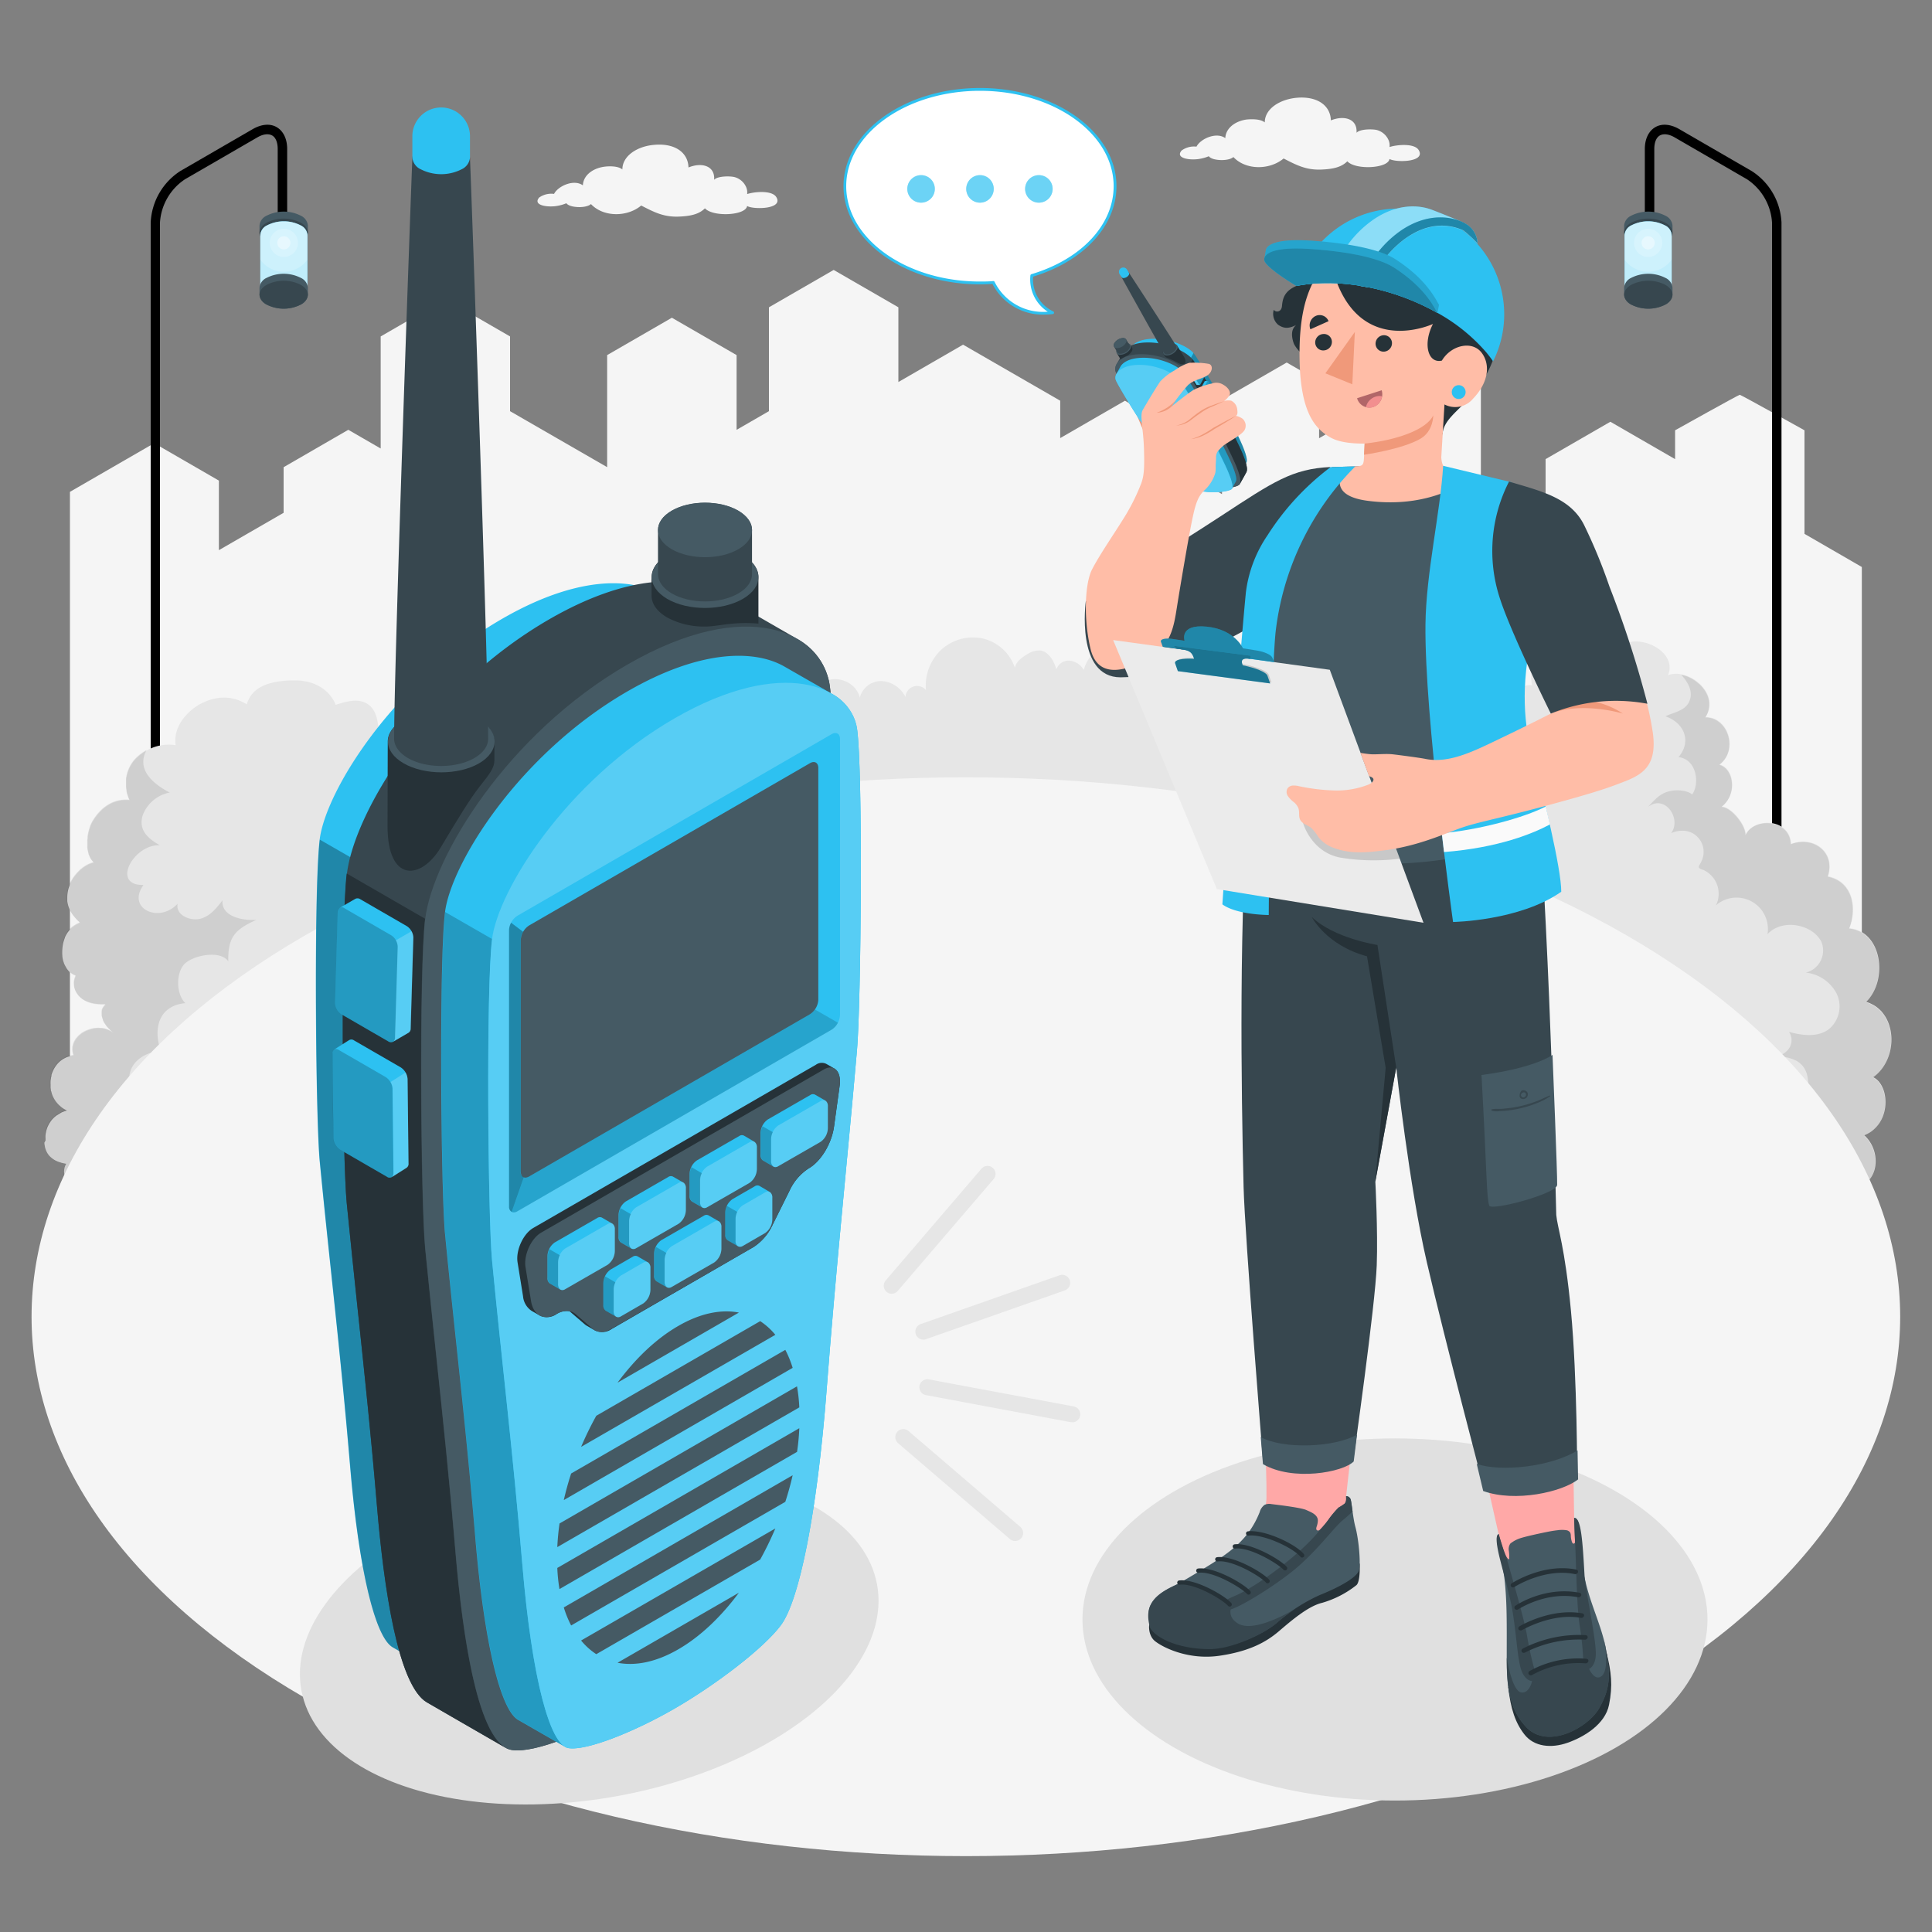 <svg xmlns="http://www.w3.org/2000/svg" viewBox="0 0 500 500"><rect x="0" y="0" width="500" height="500" fill="#808080" stroke="none"/><g id="freepik--City--inject-5"><path id="freepik--city--inject-5" d="M481.84,146.74,467,138.16v-26.8s-16.45-9.19-16.75-9.19-16.74,9.19-16.74,9.19v7.46l-16.75-9.67L400,118.82v9.74l-16.75,9.67v-49l-8.37-4.83-8.37,4.83v19.34l-8.38-4.83-16.75,9.67V98.65L333,93.82l-16.75,9.66v24.4l-8.37-4.83v-9.67l-16.75-9.67-16.75,9.67V103.7L249.24,89.2,232.5,98.87V79.53l-16.75-9.67L199,79.53v26.88l-8.37,4.83V91.9l-16.75-9.67L157.13,91.9v29L132,106.41V87.07L115.26,77.4,98.52,87.07v29l-8.38-4.84L73.4,120.91v11.8l-16.75,9.67v-18L39.9,114.7,18.1,127.29v179H481.84Z" style="fill:#f5f5f5"></path></g><g id="freepik--street-light--inject-5"><g id="freepik--street-light--inject-5"><path d="M40.17,306.25a1.09,1.09,0,0,0,1.23-1.05V57.6a14.53,14.53,0,0,1,6.47-11.2L66.63,35.54c1.49-.86,2.84-1,3.78-.49s1.46,1.79,1.46,3.52V61.06a1.23,1.23,0,1,0,2.45,0V38.57c0-2.64-1-4.65-2.69-5.65s-3.94-.82-6.23.5L46.64,44.28A16.77,16.77,0,0,0,39,57.6V305.2A1.08,1.08,0,0,0,40.17,306.25Z"></path><path d="M69,55.82a9.79,9.79,0,0,1,8.85,0,3.12,3.12,0,0,1,1.83,2.56v1.8a3.12,3.12,0,0,1-1.83,2.56,9.79,9.79,0,0,1-8.85,0,3.11,3.11,0,0,1-1.84-2.56v-1.8A3.11,3.11,0,0,1,69,55.82Z" style="fill:#455a64"></path><path d="M69,57.63c-2.45,1.41-2.45,3.7,0,5.11a9.79,9.79,0,0,0,8.85,0c2.44-1.41,2.44-3.7,0-5.11A9.79,9.79,0,0,0,69,57.63Z" style="fill:#37474f"></path><path d="M67.37,75H79.56V60.8a3,3,0,0,0-1.79-2.49,9.49,9.49,0,0,0-8.62,0,3,3,0,0,0-1.78,2.49h0Z" style="fill:#2DC1F1"></path><path d="M67.37,75H79.56V60.8a3,3,0,0,0-1.79-2.49,9.49,9.49,0,0,0-8.62,0,3,3,0,0,0-1.78,2.49h0Z" style="fill:#fff;opacity:0.7"></path><path d="M77.77,77.49c2.38-1.38,2.38-3.61,0-5a9.49,9.49,0,0,0-8.62,0c-2.38,1.37-2.38,3.6,0,5A9.55,9.55,0,0,0,77.77,77.49Z" style="fill:#2DC1F1"></path><path d="M77.77,77.49c2.38-1.38,2.38-3.61,0-5a9.49,9.49,0,0,0-8.62,0c-2.38,1.37-2.38,3.6,0,5A9.55,9.55,0,0,0,77.77,77.49Z" style="fill:#fff;opacity:0.5"></path><path d="M69.8,62.85a3.66,3.66,0,1,1,3.66,3.66A3.66,3.66,0,0,1,69.8,62.85Z" style="fill:#fff;opacity:0.2"></path><path d="M67.37,67.21a7.49,7.49,0,0,0,12.19,0V60.8a3,3,0,0,0-1.79-2.49,9.49,9.49,0,0,0-8.62,0,3,3,0,0,0-1.78,2.49Z" style="fill:#fff;opacity:0.2"></path><path d="M71.76,62.85a1.7,1.7,0,1,1,1.7,1.7A1.71,1.71,0,0,1,71.76,62.85Z" style="fill:#fff;opacity:0.4"></path><path d="M69,71.91a9.79,9.79,0,0,1,8.85,0,3.1,3.1,0,0,1,1.83,2.55v1.81a3.1,3.1,0,0,1-1.83,2.55,9.73,9.73,0,0,1-8.85,0,3.1,3.1,0,0,1-1.84-2.55V74.46A3.1,3.1,0,0,1,69,71.91Z" style="fill:#455a64"></path><path d="M69,73.72c-2.45,1.41-2.45,3.69,0,5.1a9.73,9.73,0,0,0,8.85,0c2.44-1.41,2.44-3.69,0-5.1A9.73,9.73,0,0,0,69,73.72Z" style="fill:#37474f"></path></g><g id="freepik--street-light--inject-5"><path d="M459.83,306.25a1.09,1.09,0,0,1-1.23-1.05V57.6a14.53,14.53,0,0,0-6.47-11.2L433.37,35.54c-1.49-.86-2.84-1-3.78-.49s-1.46,1.79-1.46,3.52V61.06a1.23,1.23,0,1,1-2.45,0V38.57c0-2.64,1-4.65,2.69-5.65s3.94-.82,6.23.5l18.76,10.86a16.77,16.77,0,0,1,7.69,13.32V305.2A1.08,1.08,0,0,1,459.83,306.25Z"></path><path d="M431,55.82a9.79,9.79,0,0,0-8.85,0,3.12,3.12,0,0,0-1.83,2.56v1.8a3.12,3.12,0,0,0,1.83,2.56,9.79,9.79,0,0,0,8.85,0,3.11,3.11,0,0,0,1.84-2.56v-1.8A3.11,3.11,0,0,0,431,55.82Z" style="fill:#455a64"></path><path d="M431,57.63c2.45,1.41,2.45,3.7,0,5.11a9.79,9.79,0,0,1-8.85,0c-2.44-1.41-2.44-3.7,0-5.11A9.79,9.79,0,0,1,431,57.63Z" style="fill:#37474f"></path><path d="M432.63,75H420.44V60.8a3,3,0,0,1,1.79-2.49,9.49,9.49,0,0,1,8.62,0,3,3,0,0,1,1.78,2.49h0Z" style="fill:#2DC1F1"></path><path d="M432.63,75H420.44V60.8a3,3,0,0,1,1.79-2.49,9.49,9.49,0,0,1,8.62,0,3,3,0,0,1,1.78,2.49h0Z" style="fill:#fff;opacity:0.7"></path><path d="M422.23,77.49c-2.38-1.38-2.38-3.61,0-5a9.49,9.49,0,0,1,8.62,0c2.38,1.37,2.38,3.6,0,5A9.55,9.55,0,0,1,422.23,77.49Z" style="fill:#2DC1F1"></path><path d="M422.23,77.49c-2.38-1.38-2.38-3.61,0-5a9.49,9.49,0,0,1,8.62,0c2.38,1.37,2.38,3.6,0,5A9.55,9.55,0,0,1,422.23,77.49Z" style="fill:#fff;opacity:0.5"></path><path d="M430.2,62.85a3.66,3.66,0,1,0-3.66,3.66A3.66,3.66,0,0,0,430.2,62.85Z" style="fill:#fff;opacity:0.2"></path><path d="M432.63,67.21a7.49,7.49,0,0,1-12.19,0V60.8a3,3,0,0,1,1.79-2.49,9.49,9.49,0,0,1,8.62,0,3,3,0,0,1,1.78,2.49Z" style="fill:#fff;opacity:0.2"></path><path d="M428.24,62.85a1.7,1.7,0,1,0-1.7,1.7A1.71,1.71,0,0,0,428.24,62.85Z" style="fill:#fff;opacity:0.4"></path><path d="M431,71.91a9.79,9.79,0,0,0-8.85,0,3.1,3.1,0,0,0-1.83,2.55v1.81a3.1,3.1,0,0,0,1.83,2.55,9.73,9.73,0,0,0,8.85,0,3.1,3.1,0,0,0,1.84-2.55V74.46A3.1,3.1,0,0,0,431,71.91Z" style="fill:#455a64"></path><path d="M431,73.72c2.45,1.41,2.45,3.69,0,5.1a9.73,9.73,0,0,1-8.85,0c-2.44-1.41-2.44-3.69,0-5.1A9.73,9.73,0,0,1,431,73.72Z" style="fill:#37474f"></path></g></g><g id="freepik--Plants--inject-5"><g id="freepik--Shrubbery--inject-5"><path d="M16.81,301.4a3.56,3.56,0,0,0-.41.3.61.61,0,0,1,.16-.12Z" style="fill:#2DC1F1"></path><path d="M11.49,295.77a7.25,7.25,0,0,0,.2,1.25,1.82,1.82,0,0,0,.07.25,4.19,4.19,0,0,0,.22.59l0,0a2.3,2.3,0,0,0,.15.32l.12.21a5,5,0,0,0,.53.73l.09.09.27.27s.05.05.08.06l.24.2.23.17.07.05a5.86,5.86,0,0,0,1.46.73l.62.2c.4.11.84.21,1.3.29a3.87,3.87,0,0,0,.87,5H482.87c3.62-2.78,3.29-9.08-.39-12.36l.52-.23a2.55,2.55,0,0,0,.33-.17,7.41,7.41,0,0,0,.87-.52l.37-.28a8.69,8.69,0,0,0,2.79-3.9c1.42-3.92.25-8.59-2.57-9.93,3.9-2.78,5.49-8.18,4.36-12.69-.1-.39-.21-.77-.34-1.14a10.54,10.54,0,0,0-.74-1.6,10.37,10.37,0,0,0-1-1.43,3.28,3.28,0,0,0-.4-.43,2.44,2.44,0,0,0-.37-.35,7.54,7.54,0,0,0-1.58-1.13l-.39-.2-.29-.14-.4-.17c-.22-.09-.43-.16-.66-.23,5.79-5.8,4-18.29-4.35-19.06,2.06-5.12,1-12.14-5.54-13.44,2.09-6.28-3.72-10.63-9.56-8.38-.25-6.62-9.62-7-11.74-2.35.12-2.55-3.73-7.3-6.19-7.31,4.26-3.33,3.08-10-.57-10.89,5-3.76,2.3-12.35-3.63-12.27a6,6,0,0,0,.92-4.54l-.09-.38c0-.07-.05-.14-.07-.22a1.83,1.83,0,0,0-.08-.25,8,8,0,0,0-.59-1.26c-.07-.11-.12-.21-.19-.3a2.43,2.43,0,0,0-.2-.28,10.91,10.91,0,0,0-1.19-1.37l-.28-.23a8.92,8.92,0,0,0-.85-.67,8.83,8.83,0,0,0-.9-.56l0,0a6.27,6.27,0,0,0-.58-.29,8.63,8.63,0,0,0-1.41-.53l-.34-.09-.35-.08a6.43,6.43,0,0,0-3.52.19c3-7-10.95-12.64-14-5.18-5.33-8.78-23.64-3.61-21.18,7.81a4.35,4.35,0,0,0-3.25,7.75,6.29,6.29,0,0,0-8.57,1.87,3.39,3.39,0,0,0-2.83-4.4c5.8-2.35,1.74-11-3.62-10.64,5.06-6.49-5.2-14-10.65-8.89-2.54-6-11.6-4.71-11,2.29-2-3.65-6-3.4-9.2-1.45-4.49,2.7-3.88,7.48-1.43,11.36-1.85-2.22-7.52-3.43-8.38.24a4.41,4.41,0,0,0-6.39-.73c-1.68-6-12.45-6.81-14.49.6a4.77,4.77,0,0,0-5.91.94c.15-1.37.7-2.36.2-3.94s-1.45-3.07-3-3.21c-2-.21-4.94,1.21-5.78,3.29-.48-1.32-.86-2.12-2.23-2.55a3.1,3.1,0,0,0-4.17,2,8.45,8.45,0,0,0-1.39-3.75,5.06,5.06,0,0,0-2.4-1.75,9.75,9.75,0,0,0-11.53,7,4.85,4.85,0,0,0-3.6-2.4,3.38,3.38,0,0,0-3.49,2.24c-.65-2.19-2-4.63-4.22-4.88a5.87,5.87,0,0,0-3.47,1.07c-1.34.8-2.73,1.85-3.05,3.39a11.57,11.57,0,0,0-8.19-7.53,12.12,12.12,0,0,0-10.82,2.84,12.75,12.75,0,0,0-4,10.49,3,3,0,0,0-5.3,1.79,7.39,7.39,0,0,0-6.13-4.13,5.68,5.68,0,0,0-5.69,4.31A5.8,5.8,0,0,0,221,177.8a6.85,6.85,0,0,0-3.81-1.94,5.92,5.92,0,0,0-2.14,0,3.41,3.41,0,0,0-.55.14c-.45.15-.79-.1-1.24-.2a5.18,5.18,0,0,0-3,.12,5.41,5.41,0,0,0-1.3.69c-.24.18-.92.62-1,.93.79-3.12-.11-6-3.53-7.07a6.29,6.29,0,0,0-6.71,2.45,3.37,3.37,0,0,0-.53-.71,4.46,4.46,0,0,0-.82-.74,6.43,6.43,0,0,0-2-1,7.78,7.78,0,0,0-3-.3,8.4,8.4,0,0,0-1.38.41,4.92,4.92,0,0,0-3.15,2.2,10.28,10.28,0,0,0-1.14,4.55,12.59,12.59,0,0,0-3.16-1.9,4.4,4.4,0,0,0-3.59.09c-1.39.77-2,2.45-2.32,4-.24-2.26-2.58-3.86-4.86-4a11.71,11.71,0,0,0-6.41,2.05c.21-.13.25-.73.36-1a1.17,1.17,0,0,0,.12-.48,7,7,0,0,0-.12-1.38,10.36,10.36,0,0,0-.79-2.61,9.43,9.43,0,0,0-3.46-4.09l-.32-.21a8.49,8.49,0,0,0-9.67.81,24.67,24.67,0,0,0-2.2,2.48,6.3,6.3,0,0,0-11.19.91,11.59,11.59,0,0,0-1.26-.28l-.44,0-.9,0a9.88,9.88,0,0,0-1.8.16,5.1,5.1,0,0,0-2.77,1.47,6.18,6.18,0,0,0-1.09,2,6.25,6.25,0,0,0-.32,1,2.39,2.39,0,0,1-.12.46s-.12.26,0,.31a7.06,7.06,0,0,0-11.07,7.36,6.58,6.58,0,0,0-9.78,6.65A5.84,5.84,0,0,0,98,190.05c-.08-2.81-.37-6-2.64-7.7-2.48-1.81-5.87-.8-8.5.07,0-.16-2.14-6.31-10.56-6.33s-11.42,2.8-12.44,6.18c-5.18-3.18-9.94-1.27-12.49.18-2,1.17-6.71,5-5.91,10.4a11.57,11.57,0,0,0-8.81,2.25l0,0,0,0a8.11,8.11,0,0,0-.65.51c-.21.17-.41.35-.61.53h0c-.16.16-.33.33-.47.5a8.84,8.84,0,0,0-1.88,3.38,8,8,0,0,0-.35,1.6c0,.09,0,.19,0,.29s0,.34,0,.5,0,.39,0,.59,0,.43,0,.65a7.19,7.19,0,0,0,.1.92,1,1,0,0,1,0,.18l.09.43c0,.13.06.24.1.37a8.69,8.69,0,0,0,.58,1.55h0c-4.2-.36-7.42,1.93-9.59,5.57a8.51,8.51,0,0,0-.53,1.12l-.21.6c-.07.22-.14.46-.2.7v0a12.39,12.39,0,0,0-.29,1.45.5.5,0,0,0,0,.12l0,.2c0,.21-.05.43-.07.65v0c0,.28,0,.57,0,.85s0,.39,0,.59a4.75,4.75,0,0,0,0,.53s0,.05,0,.08a5.34,5.34,0,0,0,.09.53s0,0,0,0a2.74,2.74,0,0,0,.09.39,3,3,0,0,0,.11.43l0,.12c0,.11.08.23.13.34l.13.33a5.15,5.15,0,0,0,1.06,1.55c-.2.05-.39.11-.59.18l-.36.14a3.67,3.67,0,0,0-.47.2,8.19,8.19,0,0,0-1.22.73l-.95.75,0,.05a9.9,9.9,0,0,0-.73.72c-.11.14-.23.27-.35.41l-.33.43a10.15,10.15,0,0,0-.88,1.39l-.19.38,0,.06c-.09.21-.18.42-.26.63s-.11.29-.16.45a7.8,7.8,0,0,0-.27,1.16,8.5,8.5,0,0,0-.11,1.4c0,.15,0,.31,0,.47s0,.26,0,.39.08.53.14.78a6.22,6.22,0,0,0,.31,1l.15.35a4.09,4.09,0,0,0,.23.47,7,7,0,0,0,.57.93,5,5,0,0,0,.36.48l.32.38a5.14,5.14,0,0,0,.38.42c.27.28.55.56.85.82l-.81.4a5.06,5.06,0,0,0-.46.27l-.12.08-.39.27-.05,0-.33.28a3,3,0,0,0-.25.25,1.7,1.7,0,0,0-.29.31,3.47,3.47,0,0,0-.35.43l-.08.09a4.53,4.53,0,0,0-.26.4l-.05.07c-.09.15-.18.3-.26.46s-.16.33-.23.5a.25.25,0,0,0,0,.07,5,5,0,0,0-.18.5,5.4,5.4,0,0,0-.18.57,9.5,9.5,0,0,0-.3,1.86,10.46,10.46,0,0,0,0,1.77,6.05,6.05,0,0,0,.41,1.8l0,.05c.09.2.17.4.27.58s.21.39.33.56l0,.05a6.25,6.25,0,0,0,.78,1,3.72,3.72,0,0,0,.65.56l.23.16a2.65,2.65,0,0,0,.4.22,2.54,2.54,0,0,0,.45.17,5.91,5.91,0,0,0-.4,1.17,2.21,2.21,0,0,0-.07.46,3.91,3.91,0,0,0,0,.49,4.37,4.37,0,0,0,.44,1.91,5.19,5.19,0,0,0,.57.91,4.39,4.39,0,0,0,.33.4c1.67,1.81,4.39,2.21,6.86,2.09a5.57,5.57,0,0,0-.41.45l-.1.15a2,2,0,0,0-.22.32,1.92,1.92,0,0,0-.14.33.51.51,0,0,0-.07.17.75.75,0,0,0-.05.16,1.4,1.4,0,0,0-.06.28.58.58,0,0,0,0,.19.81.81,0,0,1,0,.16c0,.08,0,.16,0,.24s0,.11,0,.16a2.08,2.08,0,0,0,.05.36,2.21,2.21,0,0,0,.05.25v0a2,2,0,0,1,.07.26l.09.25c0,.09.06.19.1.28l0,.1a3.59,3.59,0,0,0,.17.34l.14.27,0,0,.17.26.15.23.18.25.18.24,0,0,.26.3a1.13,1.13,0,0,0,.1.13c.06,0,.11.11.17.17a3,3,0,0,0,.25.25l.14.14a2.26,2.26,0,0,0,.29.26l.11.09a2.16,2.16,0,0,0,.33.27l-.25-.15a2.61,2.61,0,0,0-.28-.17h0a6.71,6.71,0,0,0-1.5-.66h-.06a6.27,6.27,0,0,0-1.69-.23h-.05a5.67,5.67,0,0,0-.91.07,6.19,6.19,0,0,0-.7.14l-.29.07-.37.12c-.21.06-.42.14-.65.23s-.39.17-.58.27-.38.21-.56.32a4.71,4.71,0,0,0-.45.33,5.17,5.17,0,0,0-.51.42l-.16.16a2.43,2.43,0,0,0-.26.29.7.7,0,0,0-.14.16,3,3,0,0,0-.3.4,1.81,1.81,0,0,0-.2.33,2.69,2.69,0,0,0-.16.29,1.61,1.61,0,0,0-.15.36,2.84,2.84,0,0,0-.13.38c0,.13-.07.25-.1.38a4.42,4.42,0,0,0,0,1.54,3.9,3.9,0,0,0,.22.77l-1.4.35-.32.11-.31.13-.49.25a2.14,2.14,0,0,0-.39.24,2.74,2.74,0,0,0-.43.3l-.07.05a2.91,2.91,0,0,0-.37.33,3.41,3.41,0,0,0-.38.38,4.16,4.16,0,0,0-.32.39,7.41,7.41,0,0,0-.49.71c-.09.15-.18.32-.27.49s-.2.44-.3.68-.17.43-.24.66c0,0,0,.05,0,.07a0,0,0,0,1,0,0l0,.2c-.05.19-.1.38-.13.56,0,0,0,.05,0,.07a5.9,5.9,0,0,0-.1.7.25.25,0,0,0,0,.08,6.23,6.23,0,0,0,0,.74c0,.18,0,.35,0,.53s0,.27,0,.41l.06.42s0,0,0,.06,0,.24.07.35.11.39.16.58l.14.39a6.86,6.86,0,0,0,.38.83,7.25,7.25,0,0,0,1.4,1.83c.13.11.26.22.38.34a6.51,6.51,0,0,0,1.22.82,3.09,3.09,0,0,0,.44.24,6.55,6.55,0,0,0-.63.19l-.4.16a3.52,3.52,0,0,0-.39.16l-1.33.81-.26.21a3.17,3.17,0,0,0-.34.3c-.16.14-.3.3-.45.45s-.29.37-.42.55a2.51,2.51,0,0,0-.2.29,2.81,2.81,0,0,0-.32.55c-.11.19-.21.4-.3.6h0c-.08.21-.16.44-.23.66a4.94,4.94,0,0,0-.15.55c0,.12-.05.25-.07.38a4.67,4.67,0,0,0-.08.52,6.11,6.11,0,0,0,0,.73h0c0,.19,0,.38,0,.57S11.48,295.65,11.49,295.77Z" style="fill:#e6e6e6"></path><g style="opacity:0.1"><path d="M423.13,189.53a6.72,6.72,0,0,0-9.48-.56,6.47,6.47,0,0,0-1.24,1.49,6.71,6.71,0,0,0-10.88,3.86,8,8,0,0,1,13.29,1.58,5.61,5.61,0,0,0,0-1.15,6.72,6.72,0,0,0-.9-2.59,6.72,6.72,0,0,1,.69-.73,8,8,0,0,1,9.24-1A5.8,5.8,0,0,0,423.13,189.53Z"></path><path d="M353.26,178a5.19,5.19,0,0,1,7.32-.44,4.94,4.94,0,0,1,.95,1.16,5.17,5.17,0,0,1,8.39,3,6.16,6.16,0,0,0-10.25,1.22,4.35,4.35,0,0,1,0-.88,5.29,5.29,0,0,1,.7-2,4.68,4.68,0,0,0-.53-.56,6.15,6.15,0,0,0-7.13-.76A4.3,4.3,0,0,1,353.26,178Z"></path><path d="M432.51,215.6c2.18-.94,5.76-1.19,7.75,2.27a5.61,5.61,0,0,1,.31,4.47,11.28,11.28,0,0,1-.75,1.52,1.12,1.12,0,0,0-.18.42c0,.62.89.71,1.34.93a6.77,6.77,0,0,1,3.11,9.08,8.12,8.12,0,0,1,13.33,7.49c2.55-2.82,7.13-3.06,10.51-1.32a7.61,7.61,0,0,1,3.41,3.2,5.9,5.9,0,0,1-4,8.05,10.25,10.25,0,0,1,8,5.47,7.69,7.69,0,0,1-2,9.15c-2.85,2.17-6.89,1.68-10.35.72a3.83,3.83,0,0,1-.44,4.83,5.73,5.73,0,0,1-3.09,1.62,9.85,9.85,0,0,1,5.49,1.06c2.22,1.25,3,3.49,3,5.92a3.4,3.4,0,0,1-1.37,2.39c-1,1-2.17,1.89-3.12,3,2.74,1.81,5.49,3,6.43,6.62,1.16,4.45-2.47,6.48-5.3,8.92a8.27,8.27,0,0,1,6.88,4.87h11.33c3.61-2.78,3.28-9.08-.41-12.36l.54-.23.33-.17a6.78,6.78,0,0,0,.86-.52l.37-.28a8.37,8.37,0,0,0,2.8-3.91c1.41-3.91.24-8.58-2.58-9.92,3.9-2.78,5.48-8.18,4.37-12.66a6.58,6.58,0,0,0-.35-1.17,8.6,8.6,0,0,0-.74-1.6,7.46,7.46,0,0,0-1-1.43,5.76,5.76,0,0,0-.41-.44c-.12-.12-.24-.24-.37-.35a8.18,8.18,0,0,0-1.58-1.12c-.13-.07-.25-.14-.39-.2l-.29-.14-.4-.17c-.21-.08-.43-.16-.66-.23,5.79-5.81,4.05-18.29-4.35-19.06,2.06-5.12,1-12.14-5.54-13.43,2.09-6.29-3.72-10.64-9.55-8.39-.26-6.62-9.64-7-11.74-2.34.11-2.56-3.73-7.31-6.2-7.32,4.26-3.33,3.08-10-.57-10.89,5-3.76,2.3-12.35-3.62-12.27a6.06,6.06,0,0,0,.91-4.53l-.09-.38c0-.08-.05-.15-.07-.23a2.41,2.41,0,0,0-.08-.25,8,8,0,0,0-.59-1.26,2.2,2.2,0,0,0-.19-.3,2.75,2.75,0,0,0-.19-.28,9.07,9.07,0,0,0-1.21-1.36l-.27-.24a10.69,10.69,0,0,0-1.75-1.23l0,0c-.19-.11-.39-.2-.58-.29a8.09,8.09,0,0,0-1.42-.53,2.14,2.14,0,0,0-.34-.09l-.34-.08c1.72,1.91,3.27,4.44,2,7.06C436,184,433,184.4,431,185.38c4.75,1.6,6.94,6.38,3.4,10.56,4.84.61,5.47,7,3.53,9.66-1.19-1-3.66-1.27-5.46-.92-2.44.46-3.74,1.68-5.93,4.13C430.87,205.48,435.24,211.85,432.51,215.6Z"></path><path d="M11.49,295.77a7.25,7.25,0,0,0,.2,1.25,1.82,1.82,0,0,0,.07.25,4.19,4.19,0,0,0,.22.59l0,0a2.3,2.3,0,0,0,.15.32l.06.12.06.09a5,5,0,0,0,.53.73l0,0,.06.05.27.27s.05.05.08.06l.24.2.23.17.07.05a5.86,5.86,0,0,0,1.46.73c.19.07.4.14.62.2.4.11.84.21,1.3.29a3.87,3.87,0,0,0,.87,5H48.44c-3.24-1.43-5.76-3.89-5.9-7.47-5.44,1.13-11.43,2-12.2-5.53-.5-4.86,2.47-7.36,6.18-9.57-3.66.71-3.45-4.14-2.75-6.41,1-3.09,4.66-5.19,7.93-5-2.1-5.51-.89-11.87,6.27-12.55-2.3-2.16-2.49-7.4-.45-9.88s9.5-4,11.56-.93c-.13-6.38,1.81-8.27,7.3-10.75-3.29.25-9.19-.69-8.8-5.07-1.95,2.63-4.59,5.76-8.47,4.75-1.88-.5-3.45-1.7-3.17-3.83-4.66,5.11-13.27,1.32-8.8-4.88-8.55.2-2.46-10.64,4.22-10.26-3.1-1.79-5.57-3.92-4.43-7.74a9.32,9.32,0,0,1,7-5.91c-5.33-2.76-8.44-6.52-6-11a12.52,12.52,0,0,0-1.36.86l0,0a8.11,8.11,0,0,0-.65.51c-.21.17-.41.35-.61.53l-.48.5a8.92,8.92,0,0,0-1.16,1.67,9.84,9.84,0,0,0-.72,1.71,9.72,9.72,0,0,0-.35,1.6c0,.09,0,.19,0,.29s0,.34,0,.5,0,.39,0,.59,0,.43,0,.65a7.19,7.19,0,0,0,.1.92,1,1,0,0,1,0,.18l.09.43c0,.13.06.24.1.37a8.69,8.69,0,0,0,.58,1.55h0c-4.2-.36-7.42,1.93-9.59,5.57a8.51,8.51,0,0,0-.53,1.12l-.21.6c-.07.22-.13.46-.2.7v0a12.39,12.39,0,0,0-.29,1.45.5.5,0,0,0,0,.12l0,.2c0,.21-.05.43-.07.65v0c0,.28,0,.57,0,.85s0,.39,0,.59a4.75,4.75,0,0,0,0,.53s0,.05,0,.08a5.34,5.34,0,0,0,.09.53s0,0,0,0a2.74,2.74,0,0,0,.09.39,3,3,0,0,0,.11.43l0,.12c0,.11.08.23.13.34l.13.33a5.15,5.15,0,0,0,1.06,1.55c-.2.05-.39.11-.59.18l-.36.14a3.67,3.67,0,0,0-.47.2,9.59,9.59,0,0,0-1.22.73l-.95.75,0,.05a9.9,9.9,0,0,0-.73.72c-.11.14-.23.27-.35.41l-.33.43a10.15,10.15,0,0,0-.88,1.39l-.19.38,0,.06c-.09.21-.18.42-.26.63s-.11.29-.16.45a7.8,7.8,0,0,0-.27,1.16,8.5,8.5,0,0,0-.11,1.4c0,.15,0,.31,0,.47s0,.26,0,.39.08.53.14.78a8.2,8.2,0,0,0,.31,1l.15.35a4.09,4.09,0,0,0,.23.47,7.48,7.48,0,0,0,.57.93,5,5,0,0,0,.36.48l.32.38a5.14,5.14,0,0,0,.38.42c.27.28.55.56.85.82l-.81.4a5.06,5.06,0,0,0-.46.27l-.12.08-.39.27-.05,0-.33.28a3,3,0,0,0-.25.25,1.7,1.7,0,0,0-.29.31,3.47,3.47,0,0,0-.35.43l-.08.09a4.53,4.53,0,0,0-.26.4l-.05.07c-.09.15-.18.3-.26.46s-.16.33-.23.5a.25.25,0,0,0,0,.07,5,5,0,0,0-.18.5,5.4,5.4,0,0,0-.18.57,10.31,10.31,0,0,0-.3,1.86,10.46,10.46,0,0,0,0,1.77,6.05,6.05,0,0,0,.41,1.8l0,.05c.09.2.17.4.27.58s.21.39.33.56l0,.05a7.69,7.69,0,0,0,.78,1,5.4,5.4,0,0,0,.65.56l.23.16a2.65,2.65,0,0,0,.4.22,2.54,2.54,0,0,0,.45.17,5.91,5.91,0,0,0-.4,1.17,2.21,2.21,0,0,0-.07.46,3.91,3.91,0,0,0,0,.49,4.37,4.37,0,0,0,.44,1.91,5.19,5.19,0,0,0,.57.91,4.39,4.39,0,0,0,.33.4c1.67,1.81,4.39,2.21,6.86,2.09a5.57,5.57,0,0,0-.41.45l-.1.15-.14.2a.83.83,0,0,0-.08.12,1.92,1.92,0,0,0-.14.33.51.51,0,0,0-.07.17.75.75,0,0,0-.05.16l0,.15a.61.61,0,0,0,0,.13.14.14,0,0,0,0,.06s0,.09,0,.13a.81.81,0,0,1,0,.16c0,.08,0,.16,0,.24s0,.11,0,.16a.43.43,0,0,1,0,.11,1,1,0,0,0,0,.25,2.21,2.21,0,0,0,.05.25v0a2,2,0,0,1,.07.26l.09.25c0,.09.06.19.1.28l0,.1.06.14c0,.07.07.14.11.2l0,.07.11.2,0,0,.17.26.15.23.18.25.18.24,0,0,.15.18.11.12a1.13,1.13,0,0,0,.1.13c.06,0,.11.11.17.17a3,3,0,0,0,.25.25l.14.14a2.26,2.26,0,0,0,.29.26l.11.09a2.16,2.16,0,0,0,.33.27l.32.25a6.58,6.58,0,0,0-.57-.4,2.61,2.61,0,0,0-.28-.17c-.15-.09-.33-.18-.49-.26l-.27-.13-.54-.2-.26-.09a3.75,3.75,0,0,0-.6-.13l-.24,0c-.21,0-.42,0-.64-.05h-.26a5,5,0,0,0-.66.05l-.27,0a6.19,6.19,0,0,0-.7.14l-.29.07-.37.12-.37.13-.28.1c-.19.08-.39.17-.58.27s-.38.21-.56.32a4.71,4.71,0,0,0-.45.33,5.17,5.17,0,0,0-.51.42l-.16.16a2.43,2.43,0,0,0-.26.29.7.7,0,0,0-.14.16,3,3,0,0,0-.3.4,1.81,1.81,0,0,0-.2.33,2.69,2.69,0,0,0-.16.29,1.61,1.61,0,0,0-.15.36.54.54,0,0,0-.05.11,1.73,1.73,0,0,0-.08.27c0,.13-.07.25-.1.38a4,4,0,0,0,0,1.54,3.9,3.9,0,0,0,.22.77l-1.4.35-.32.11-.31.13-.49.25a2.14,2.14,0,0,0-.39.24,2.74,2.74,0,0,0-.43.3l-.07.05a3.8,3.8,0,0,0-.37.33,3.41,3.41,0,0,0-.38.38,4.16,4.16,0,0,0-.32.39,7.41,7.41,0,0,0-.49.71c-.09.15-.18.32-.27.49s-.2.44-.3.68-.17.43-.24.66c0,0,0,.05,0,.07a0,0,0,0,1,0,0l0,.2c-.05.19-.1.38-.13.56,0,0,0,.05,0,.07a5.9,5.9,0,0,0-.1.7.25.25,0,0,0,0,.08,6.23,6.23,0,0,0,0,.74c0,.18,0,.35,0,.53s0,.27,0,.41l.06.42s0,0,0,.06,0,.24.07.35.11.39.16.58l.14.39a6.86,6.86,0,0,0,.38.83,8,8,0,0,0,1.4,1.83c.13.11.26.22.38.34a8.93,8.93,0,0,0,.8.57,3.58,3.58,0,0,0,.42.25,3.09,3.09,0,0,0,.44.24,6.55,6.55,0,0,0-.63.19l-.4.16a3.52,3.52,0,0,0-.39.16l-1.33.81-.26.21a3.17,3.17,0,0,0-.34.3c-.16.14-.3.3-.45.45s-.29.37-.42.55a2.51,2.51,0,0,0-.2.29,2.81,2.81,0,0,0-.32.55c-.11.19-.21.4-.3.6h0c-.08.21-.16.44-.23.66a4.94,4.94,0,0,0-.15.55c0,.12-.05.25-.07.38a4.67,4.67,0,0,0-.08.52,6.11,6.11,0,0,0,0,.73h0c0,.19,0,.38,0,.57S11.48,295.65,11.49,295.77Z"></path><path d="M135.83,208.12a6.72,6.72,0,0,0-9.33-1.79,6.89,6.89,0,0,0-1.42,1.32,6.71,6.71,0,0,0-11.28,2.41,8,8,0,0,1,13,3.3,6.15,6.15,0,0,0,.1-1.15,6.66,6.66,0,0,0-.56-2.68,6.3,6.3,0,0,1,.79-.64,8,8,0,0,1,9.28.24A5.23,5.23,0,0,0,135.83,208.12Z"></path><path d="M141.53,184.52a5.39,5.39,0,0,1,7-2.91,5.29,5.29,0,0,1,1.34.8,5.38,5.38,0,0,1,9.25.08,6.49,6.49,0,0,0-4.6-.79,6.4,6.4,0,0,0-5.06,5.47,4.1,4.1,0,0,1-.27-.88,5.26,5.26,0,0,1,0-2.2,4.89,4.89,0,0,0-.72-.37,6.38,6.38,0,0,0-7.26,1.68A4.06,4.06,0,0,1,141.53,184.52Z"></path><path d="M194.42,184.72a4.12,4.12,0,0,1,5.82-.28,3.88,3.88,0,0,1,.75.93,4.11,4.11,0,0,1,6.65,2.44,4.91,4.91,0,0,0-8.17.88,3.42,3.42,0,0,1,0-.71,4,4,0,0,1,.57-1.58,4.47,4.47,0,0,0-.42-.45,4.9,4.9,0,0,0-5.67-.66A3.28,3.28,0,0,1,194.42,184.72Z"></path></g></g></g><g id="freepik--Floor--inject-5"><path id="freepik--floor--inject-5" d="M421,439.46C326.55,494,173.46,494,79,439.46s-94.42-142.9,0-197.41,247.51-54.51,341.93,0S515.38,384.94,421,439.46Z" style="fill:#f5f5f5"></path></g><g id="freepik--Clouds--inject-5"><path id="freepik--Cloud--inject-5" d="M327.32,31.68c0-3.51,3.85-5.95,8.21-6.37,5.14-.48,8.78,1.81,8.9,5.85,3.36-1.37,6.9-.49,6.64,3.2.87-1,4.14-1,5.31-.7a4.63,4.63,0,0,1,2.93,2.5,3.37,3.37,0,0,1,.3,1.89c2-.64,6.41-1,7.53.76,2,3.2-5.94,3.3-7.54,2.33-.34,2.49-8.85,2.9-10.91.6-1.61,1.62-3.92,2-6.42,2.13-4.21.25-6.79-1.18-10.07-2.85-3.58,3-9.76,3.08-13-.38-.82.77-3.09,1-4.9.58-1.19-.29-1.46-.79-1.46-.79a10.42,10.42,0,0,1-2.19.65c-2.33.49-6.68,0-4.85-2.13a5.51,5.51,0,0,1,3.85-1c1-2,5.11-3.9,7.46-2.2.09-2.43,2.31-4.33,5.43-4.81C323.61,30.83,326.13,30.69,327.32,31.68Z" style="fill:#f5f5f5"></path><path id="freepik--cloud--inject-5" d="M161.07,43.85c0-3.51,3.85-6,8.21-6.36,5.14-.49,8.78,1.8,8.9,5.85,3.36-1.38,6.9-.5,6.64,3.19.87-1,4.14-1,5.31-.69a4.58,4.58,0,0,1,2.93,2.49,3.46,3.46,0,0,1,.3,1.89c2-.64,6.41-1,7.53.76,2,3.2-5.94,3.3-7.54,2.33-.34,2.49-8.85,2.9-10.91.6-1.61,1.62-3.92,2-6.42,2.13-4.21.25-6.79-1.17-10.08-2.85-3.57,3-9.75,3.08-13-.38-.83.77-3.09,1-4.9.58-1.19-.29-1.46-.79-1.46-.79a10.42,10.42,0,0,1-2.19.65c-2.33.49-6.68,0-4.85-2.13a5.45,5.45,0,0,1,3.85-.94c1-2,5.11-3.91,7.46-2.21.09-2.43,2.3-4.33,5.43-4.81C157.36,43,159.87,42.86,161.07,43.85Z" style="fill:#f5f5f5"></path></g><g id="freepik--Shadows--inject-5"><ellipse id="freepik--Shadow--inject-5" cx="152.48" cy="423.78" rx="75.74" ry="41.69" transform="translate(-74.05 34.52) rotate(-10.41)" style="fill:#e0e0e0"></ellipse><ellipse id="freepik--shadow--inject-5" cx="361.02" cy="419.12" rx="80.88" ry="46.86" style="fill:#e0e0e0"></ellipse></g><g id="freepik--walkie-talkie--inject-5"><g id="freepik--walkie-talkie--inject-5"><path d="M189.35,169.79a12.6,12.6,0,0,0-6.54-9l-12.22-7.05c-7.71-4.44-21.8-4.47-40.64,6.41-28.12,16.23-45.66,44.54-47.22,57.13s-1.06,72.22,0,83.22c2.5,26,5.32,48.81,7.83,78.57,2.35,28,6.65,44.68,11.06,47.24l12.18,7a2.47,2.47,0,0,0,.83.31c4.69.8,17.23-4.29,27.49-10.21s22.8-15.32,27.49-21.54,9.4-28.64,11.91-61.3,5.32-58.72,7.83-87.62C190.41,240.78,190.91,180.57,189.35,169.79Z" style="fill:#2DC1F1"></path><path d="M113.52,433.19l-11.91-6.87c-4.4-2.55-8.69-19.25-11-47.23-2.51-29.77-5.33-52.58-7.84-78.58-1.06-11-1.56-70.62,0-83.21l12.17,7c-1.56,12.59-1.06,72.21,0,83.21,2.51,26,5.32,48.81,7.83,78.58C105,413.55,109.21,430.13,113.52,433.19Z" style="opacity:0.3"></path><path d="M142.12,167.18c28.12-16.23,45.66-8.18,47.23,2.61s1.06,71,0,83.21c-2.51,28.9-5.33,55-7.83,87.62s-7.21,55.07-11.91,61.3-17.23,15.61-27.49,21.54-22.8,11-27.49,10.21-9.4-17.79-11.91-47.56-5.32-52.57-7.83-78.57c-1.06-11-1.56-70.63,0-83.22S114,183.42,142.12,167.18Z" style="fill:#2DC1F1"></path><path d="M142.12,167.18c28.12-16.23,45.66-8.18,47.23,2.61s1.06,71,0,83.21c-2.51,28.9-5.33,55-7.83,87.62s-7.21,55.07-11.91,61.3-17.23,15.61-27.49,21.54-22.8,11-27.49,10.21-9.4-17.79-11.91-47.56-5.32-52.57-7.83-78.57c-1.06-11-1.56-70.63,0-83.22S114,183.42,142.12,167.18Z" style="fill:#fff;opacity:0.2"></path><path d="M214.73,177.33a16.53,16.53,0,0,0-8.44-12c-3.35-1.92-16.6-9.57-20.22-11.67-8.75-5.07-23.9-4.95-43.95,6.63-31,17.92-50.34,49.72-52.33,65.78-1.64,13.13-1.17,73.68-.05,85.3,1,10,2,19.69,3,29.09,1.62,15.28,3.29,31.09,4.83,49.38,1.79,21.17,5.46,46.4,12.93,50.75.52.3,17.38,10.06,20.33,11.74a4.77,4.77,0,0,0,1.54.56c6,1,19.79-4.87,30-10.79s24-15.91,30-23.89c8.55-11.33,12.62-43.29,14.52-68.1,1.54-20.06,3.21-37.8,4.83-54.95,1-10.55,2-21.46,3-32.56C215.89,249.67,216.36,188.57,214.73,177.33Z" style="fill:#37474f"></path><path d="M130.82,452.3c-2.94-1.67-19.82-11.43-20.33-11.73C103,436.22,99.34,411,97.56,389.82c-1.53-18.29-3.21-34.09-4.83-49.39-1-9.38-2-19.1-3-29.08-1.13-11.62-1.6-72.18,0-85.29l20.27,11.7c-1.62,13.13-1.15,73.68,0,85.29,1,10,2,19.7,3,29.09,1.62,15.29,3.29,31.1,4.83,49.4C119.63,422.73,123.31,448,130.82,452.3Z" style="fill:#263238"></path><path d="M162.4,442.08c-10.25,5.92-24,11.82-30,10.79-8.55-1.46-12.61-28.72-14.52-51.34-1.54-18.29-3.21-34.1-4.83-49.39-1-9.39-2-19.1-3-29.09-1.12-11.61-1.59-72.16,0-85.29,2-16.07,21.3-47.87,52.34-65.78s50.33-8.41,52.33,5.35c1.63,11.24,1.16,72.34,0,85.25-1,11.1-2,22-3,32.56-1.62,17.15-3.29,34.89-4.83,54.95-1.9,24.81-6,56.77-14.52,68.1C186.41,426.17,172.64,436.17,162.4,442.08Z" style="fill:#455a64"></path><path d="M221.79,188.52a12.6,12.6,0,0,0-6.54-9l-12.21-7c-7.72-4.45-21.8-4.48-40.64,6.4-28.12,16.24-45.66,44.54-47.23,57.14s-1.06,72.21,0,83.21c2.51,26,5.33,48.81,7.83,78.58,2.36,28,6.65,44.68,11.06,47.24l12.18,7a2.56,2.56,0,0,0,.83.31c4.7.8,17.23-4.28,27.49-10.21s22.8-15.31,27.5-21.54,9.39-28.64,11.9-61.3,5.32-58.72,7.83-87.61C222.85,259.51,223.36,199.31,221.79,188.52Z" style="fill:#2DC1F1"></path><path d="M146,451.92c-2.2-1.25-11.63-6.7-11.91-6.86-4.41-2.56-8.7-19.25-11.06-47.24-2.5-29.77-5.33-52.57-7.83-78.57-1.06-11-1.56-70.63,0-83.22l12.17,7c-1.57,12.6-1.06,72.21,0,83.22,2.5,26,5.32,48.81,7.82,78.57C137.47,432.29,141.65,448.86,146,451.92Z" style="opacity:0.2"></path><path d="M174.56,185.92c28.12-16.24,45.66-8.19,47.23,2.6s1.06,71,0,83.22c-2.51,28.89-5.32,54.95-7.83,87.61s-7.2,55.08-11.9,61.3-17.23,15.62-27.5,21.54-22.79,11-27.49,10.21-9.4-17.79-11.9-47.56-5.33-52.57-7.83-78.57c-1.06-11-1.57-70.62,0-83.22S146.44,202.15,174.56,185.92Z" style="fill:#2DC1F1"></path><path d="M174.56,185.92c28.12-16.24,45.66-8.19,47.23,2.6s1.06,71,0,83.22c-2.51,28.89-5.32,54.95-7.83,87.61s-7.2,55.08-11.9,61.3-17.23,15.62-27.5,21.54-22.79,11-27.49,10.21-9.4-17.79-11.9-47.56-5.33-52.57-7.83-78.57c-1.06-11-1.57-70.62,0-83.22S146.44,202.15,174.56,185.92Z" style="fill:#fff;opacity:0.2"></path><path d="M213.86,275.34a2.62,2.62,0,0,0-2.7.21L138,317.8c-2.6,1.51-4.56,5.81-4.05,8.92l1.41,8.74a5.08,5.08,0,0,0,2.19,3.77l2.09,1.2a4.28,4.28,0,0,0,4.4-.35,4.87,4.87,0,0,1,3.36-.73l3.91,3.36a3.36,3.36,0,0,0,.54.39l2.08,1.2a4.31,4.31,0,0,0,4.39-.36L195,322.75a13.65,13.65,0,0,0,4.93-5.72l4.42-8.92a13.58,13.58,0,0,1,4.93-5.72c3.21-1.85,6-6.47,6.59-11L217.3,281c.3-2.21-.28-3.82-1.35-4.45Z" style="fill:#263238"></path><path d="M213.24,276.76,140.06,319c-2.61,1.5-4.56,5.8-4.06,8.92l1.42,8.73c.62,3.84,3.38,5.28,6.59,3.42h0c1.87-1.08,3.66-1.07,4.93,0l4.42,3.81c1.28,1.09,3.06,1.1,4.93,0L195,322.75a13.65,13.65,0,0,0,4.93-5.72l4.42-8.92a13.58,13.58,0,0,1,4.93-5.72h0c3.21-1.85,6-6.47,6.59-11L217.3,281C217.8,277.3,215.85,275.25,213.24,276.76Z" style="fill:#455a64"></path><path d="M155.79,315.12a1.21,1.21,0,0,0-1.23.1l-11,6.33a4.46,4.46,0,0,0-1.87,3.56v5.58a1.63,1.63,0,0,0,.65,1.51l2.68,1.55a1.19,1.19,0,0,0,1.22-.1l11-6.33a4.47,4.47,0,0,0,1.86-3.57v-5.57a1.66,1.66,0,0,0-.65-1.52C158.13,316.48,156.18,315.35,155.79,315.12Z" style="fill:#2DC1F1"></path><path d="M146.28,333.65l11-6.33a4.47,4.47,0,0,0,1.86-3.57v-5.57c0-1.38-.83-2-1.86-1.41l-11,6.33a4.46,4.46,0,0,0-1.87,3.56v5.58C144.41,333.61,145.25,334.24,146.28,333.65Z" style="fill:#fff;opacity:0.2"></path><path d="M145.09,333.76h0l-2.68-1.54a1.66,1.66,0,0,1-.65-1.52v-5.57a4.67,4.67,0,0,1,.43-1.84l2.69,1.56a4.31,4.31,0,0,0-.44,1.82v5.58A1.62,1.62,0,0,0,145.09,333.76Z" style="opacity:0.2"></path><path d="M174.17,304.51a1.19,1.19,0,0,0-1.22.09l-11,6.34a4.46,4.46,0,0,0-1.87,3.56v5.58a1.64,1.64,0,0,0,.66,1.51l2.67,1.55a1.21,1.21,0,0,0,1.22-.1l11-6.34a4.45,4.45,0,0,0,1.86-3.56v-5.58a1.65,1.65,0,0,0-.65-1.51Z" style="fill:#2DC1F1"></path><path d="M164.66,323l11-6.34a4.45,4.45,0,0,0,1.86-3.56v-5.58c0-1.37-.83-2-1.86-1.41l-11,6.33a4.47,4.47,0,0,0-1.86,3.57v5.58C162.8,323,163.63,323.63,164.66,323Z" style="fill:#fff;opacity:0.2"></path><path d="M163.47,323.15h0c-.4-.23-2.34-1.37-2.67-1.55a1.66,1.66,0,0,1-.65-1.52V314.5a4.62,4.62,0,0,1,.43-1.83l2.68,1.55a4.31,4.31,0,0,0-.44,1.83v5.57A1.62,1.62,0,0,0,163.47,323.15Z" style="opacity:0.2"></path><path d="M183.36,314.53a1.19,1.19,0,0,0-1.22.1l-11,6.33a4.45,4.45,0,0,0-1.86,3.56v5.58a1.63,1.63,0,0,0,.65,1.51l2.67,1.55a1.19,1.19,0,0,0,1.22-.1l11-6.33a4.48,4.48,0,0,0,1.87-3.57v-5.58a1.65,1.65,0,0,0-.66-1.51Z" style="fill:#2DC1F1"></path><path d="M173.85,333.06l11-6.33a4.48,4.48,0,0,0,1.87-3.57v-5.58c0-1.37-.84-2-1.87-1.41l-11,6.34a4.45,4.45,0,0,0-1.86,3.56v5.58C172,333,172.82,333.65,173.85,333.06Z" style="fill:#fff;opacity:0.2"></path><path d="M172.66,333.17h0c-.4-.23-2.34-1.37-2.67-1.55a1.64,1.64,0,0,1-.65-1.51v-5.57a4.67,4.67,0,0,1,.43-1.84l2.68,1.56a4.24,4.24,0,0,0-.44,1.82v5.57A1.62,1.62,0,0,0,172.66,333.17Z" style="opacity:0.2"></path><path d="M165,325.14a1.2,1.2,0,0,0-1.23.09L158,328.57a4.47,4.47,0,0,0-1.86,3.57v5.57a1.66,1.66,0,0,0,.65,1.52l2.68,1.54a1.19,1.19,0,0,0,1.22-.1l5.78-3.34a4.45,4.45,0,0,0,1.86-3.56v-5.58a1.65,1.65,0,0,0-.65-1.51C167.33,326.5,165.38,325.36,165,325.14Z" style="fill:#2DC1F1"></path><path d="M160.67,340.67l5.78-3.34a4.45,4.45,0,0,0,1.86-3.56v-5.58c0-1.37-.83-2-1.86-1.41l-5.78,3.34a4.46,4.46,0,0,0-1.87,3.56v5.58C158.8,340.63,159.64,341.27,160.67,340.67Z" style="fill:#fff;opacity:0.2"></path><path d="M159.48,340.78h0c-.4-.23-2.35-1.37-2.68-1.55a1.66,1.66,0,0,1-.65-1.52v-5.57a4.67,4.67,0,0,1,.43-1.84l2.69,1.56a4.31,4.31,0,0,0-.44,1.83v5.57A1.59,1.59,0,0,0,159.48,340.78Z" style="opacity:0.2"></path><path d="M196.55,306.91a1.19,1.19,0,0,0-1.22.1l-5.78,3.34a4.46,4.46,0,0,0-1.87,3.56v5.58a1.63,1.63,0,0,0,.65,1.51l2.68,1.55a1.19,1.19,0,0,0,1.22-.1l5.78-3.34a4.45,4.45,0,0,0,1.86-3.56V310a1.64,1.64,0,0,0-.65-1.51Z" style="fill:#2DC1F1"></path><path d="M192.23,322.45l5.78-3.34a4.45,4.45,0,0,0,1.86-3.56V310c0-1.37-.83-2-1.86-1.41l-5.78,3.34a4.46,4.46,0,0,0-1.87,3.56V321C190.36,322.41,191.2,323,192.23,322.45Z" style="fill:#fff;opacity:0.2"></path><path d="M191,322.56h0L188.33,321a1.66,1.66,0,0,1-.65-1.52v-5.57a4.67,4.67,0,0,1,.43-1.84l2.69,1.56a4.31,4.31,0,0,0-.44,1.82V321A1.62,1.62,0,0,0,191,322.56Z" style="opacity:0.2"></path><path d="M192.54,293.9a1.19,1.19,0,0,0-1.22.1l-11,6.33a4.45,4.45,0,0,0-1.86,3.56v5.58a1.63,1.63,0,0,0,.65,1.51l2.68,1.55a1.19,1.19,0,0,0,1.22-.1l11-6.33a4.48,4.48,0,0,0,1.87-3.57V297a1.65,1.65,0,0,0-.65-1.51Z" style="fill:#2DC1F1"></path><path d="M183,312.43l11-6.33a4.48,4.48,0,0,0,1.87-3.57V297c0-1.37-.84-2-1.87-1.41l-11,6.34a4.46,4.46,0,0,0-1.87,3.56V311C181.17,312.39,182,313,183,312.43Z" style="fill:#fff;opacity:0.2"></path><path d="M181.85,312.54h0c-.4-.23-2.35-1.37-2.68-1.55a1.64,1.64,0,0,1-.65-1.51V303.9a4.67,4.67,0,0,1,.43-1.84l2.69,1.56a4.24,4.24,0,0,0-.44,1.82V311A1.62,1.62,0,0,0,181.85,312.54Z" style="opacity:0.2"></path><path d="M210.92,283.29a1.19,1.19,0,0,0-1.22.1l-11,6.33a4.46,4.46,0,0,0-1.87,3.56v5.58a1.63,1.63,0,0,0,.66,1.51l2.67,1.55a1.19,1.19,0,0,0,1.22-.1l11-6.33a4.47,4.47,0,0,0,1.86-3.57v-5.57a1.66,1.66,0,0,0-.65-1.52Z" style="fill:#2DC1F1"></path><path d="M201.41,301.82l11-6.33a4.47,4.47,0,0,0,1.86-3.57v-5.57c0-1.38-.83-2-1.86-1.41l-11,6.33a4.45,4.45,0,0,0-1.86,3.56v5.58C199.55,301.78,200.38,302.41,201.41,301.82Z" style="fill:#fff;opacity:0.2"></path><path d="M200.22,301.93h0l-2.67-1.54a1.66,1.66,0,0,1-.65-1.52v-5.57a4.67,4.67,0,0,1,.43-1.84L200,293a4.31,4.31,0,0,0-.44,1.82v5.58A1.62,1.62,0,0,0,200.22,301.93Z" style="opacity:0.2"></path><path d="M175.53,343.16c-5.73,3.3-11.09,8.44-15.71,14.67l31.41-18.14C186.61,338.8,181.25,339.85,175.53,343.16Zm21.21-1.25L154.32,366.4a84.38,84.38,0,0,0-3.93,8.05l50.27-29A17.77,17.77,0,0,0,196.74,341.91Zm6.5,7.43-55.43,32c-.74,2.28-1.38,4.58-1.9,6.88L205.14,354A27.66,27.66,0,0,0,203.24,349.34Zm-27.71,77.51c5.72-3.3,11.08-8.44,15.7-14.66l-31.41,18.13C164.44,431.21,169.8,430.16,175.53,426.85Zm-21.21,1.25,42.42-24.49a86.77,86.77,0,0,0,3.92-8.05l-50.27,29A17.35,17.35,0,0,0,154.32,428.1Zm-6.51-7.43,55.43-32c.74-2.28,1.38-4.58,1.9-6.88L145.91,416A27.33,27.33,0,0,0,147.81,420.67Zm-3-9.43,61.47-35.5a58.56,58.56,0,0,0,.58-6.12l-62.63,36.16A43.52,43.52,0,0,0,144.79,411.24Zm61.47-52.47-61.47,35.5a61.4,61.4,0,0,0-.58,6.12l62.63-36.16A41.91,41.91,0,0,0,206.26,358.77Z" style="fill:#455a64"></path><path d="M131.74,312.2V240.73A4.74,4.74,0,0,1,133.9,237l81.33-47c1.19-.69,2.16-.13,2.16,1.25v71.47a4.76,4.76,0,0,1-2.16,3.74l-81.33,47C132.7,314.14,131.74,313.58,131.74,312.2Z" style="fill:#2DC1F1"></path><path d="M209.62,262.48l-72.69,42c-1.19.69-2.16.13-2.16-1.25V243.25a4.79,4.79,0,0,1,2.16-3.74l72.69-42c1.19-.69,2.16-.13,2.16,1.25v60A4.78,4.78,0,0,1,209.62,262.48Z" style="fill:#455a64"></path><path d="M216.85,264.68a4.35,4.35,0,0,1-1.62,1.81l-81.33,47a1.57,1.57,0,0,1-1.48.17l3.14-8.95a1.67,1.67,0,0,0,1.37-.23l72.69-42a4.26,4.26,0,0,0,1.28-1.23Z" style="opacity:0.15"></path><path d="M135.56,304.68l-3.14,8.95a1.49,1.49,0,0,1-.68-1.42V240.73a4.22,4.22,0,0,1,.53-1.93l3.12,2.35a4.22,4.22,0,0,0-.63,2.11V303.2A1.43,1.43,0,0,0,135.56,304.68Z" style="opacity:0.3"></path><path d="M105.33,239.71l-12.1-7A1.26,1.26,0,0,0,92,232.6c-.33.18-3.75,2.16-4.07,2.35a1.27,1.27,0,0,0-.54,1.11l-.69,23.44a3.64,3.64,0,0,0,1.67,3l12.1,7a1.24,1.24,0,0,0,1.26.11l4-2.34a1.25,1.25,0,0,0,.54-1.11l.69-23.43A3.67,3.67,0,0,0,105.33,239.71Z" style="fill:#2DC1F1"></path><path d="M87.38,236.06l-.69,23.44a3.64,3.64,0,0,0,1.67,3l12.1,7a1.1,1.1,0,0,0,1.79-1l.69-23.43a3.64,3.64,0,0,0-1.67-3l-12.1-7A1.09,1.09,0,0,0,87.38,236.06Z" style="opacity:0.2"></path><path d="M107,242.71l-.69,23.43a1.25,1.25,0,0,1-.54,1.11l-4,2.29a1.35,1.35,0,0,0,.44-1.06l.7-23.43a3.38,3.38,0,0,0-.47-1.69l4.06-2.35A3.37,3.37,0,0,1,107,242.71Z" style="fill:#fff;opacity:0.2"></path><path d="M103.73,276.25l-12.11-7a1.17,1.17,0,0,0-1.21-.1c-.31.18-3.58,2.25-3.89,2.45a1.29,1.29,0,0,0-.48,1.15l.25,21.8a3.89,3.89,0,0,0,1.75,3l12.1,7a1.17,1.17,0,0,0,1.23.1l3.87-2.45a1.25,1.25,0,0,0,.48-1.14l-.24-21.81A3.92,3.92,0,0,0,103.73,276.25Z" style="fill:#2DC1F1"></path><path d="M86,272.76l.25,21.8a3.89,3.89,0,0,0,1.75,3l12.1,7c1,.55,1.72.08,1.71-1l-.24-21.81a3.92,3.92,0,0,0-1.75-3l-12.11-7C86.8,271.16,86,271.63,86,272.76Z" style="opacity:0.2"></path><path d="M105.48,279.29l.25,21.81a1.27,1.27,0,0,1-.49,1.14l-3.78,2.39a1.4,1.4,0,0,0,.39-1.09l-.24-21.8a3.52,3.52,0,0,0-.53-1.72l3.88-2.46A3.57,3.57,0,0,1,105.48,279.29Z" style="fill:#fff;opacity:0.2"></path><path d="M196.28,149.32c0-2-1.35-4.09-4.05-5.65-5.4-3.11-14.15-3.11-19.55,0-2.69,1.56-4,3.6-4.05,5.64s0,2.81,0,4.86,1.35,4.08,4.05,5.64a20,20,0,0,0,9.78,2.34c3.54,0,6.92-1.33,13.82-.76Z" style="fill:#263238"></path><path d="M172.68,155c5.4,3.12,14.15,3.12,19.55,0,2.7-1.56,4.05-3.6,4.05-5.64s-1.35-4.09-4.05-5.65c-5.4-3.11-14.15-3.11-19.55,0-2.69,1.56-4,3.6-4,5.64S170,153.4,172.68,155Z" style="fill:#455a64"></path><path d="M194.62,137.18c0-1.79-1.18-3.59-3.56-5-4.75-2.75-12.45-2.75-17.2,0-2.38,1.37-3.57,3.16-3.57,5v11.41c0,1.8,1.19,3.6,3.57,5,4.75,2.75,12.45,2.75,17.2,0,2.38-1.37,3.56-3.16,3.56-5Z" style="fill:#37474f"></path><path d="M173.86,142.15c4.75,2.74,12.45,2.74,17.2,0,2.38-1.37,3.57-3.17,3.57-5s-1.19-3.59-3.57-5c-4.75-2.75-12.45-2.75-17.2,0-2.38,1.37-3.57,3.16-3.57,5S171.48,140.78,173.86,142.15Z" style="fill:#455a64"></path><path d="M100.35,191.9c0-2,1.35-4.09,4.05-5.64,5.4-3.12,14.15-3.12,19.55,0,2.7,1.55,4,3.59,4,5.63v4.86c0,2-1.2,3.49-3.83,6.82-2.43,3.09-5.73,8.47-10,15.65-5.09,8.58-13.83,9.32-13.83-5.44Z" style="fill:#263238"></path><path d="M124,197.54c-5.4,3.12-14.15,3.12-19.55,0-2.7-1.56-4.05-3.6-4.05-5.64s1.35-4.09,4.05-5.64c5.4-3.12,14.15-3.12,19.55,0,2.7,1.55,4,3.59,4,5.63S126.65,196,124,197.54Z" style="fill:#455a64"></path><path d="M121.63,40.82h0a3.71,3.71,0,0,0-2.18-3,11.65,11.65,0,0,0-10.54,0,3.7,3.7,0,0,0-2.19,3v0C106.24,52.39,102,171.78,102,191.11v.07c0,1.8,1.19,3.59,3.56,5,4.75,2.74,12.46,2.74,17.21,0,2.38-1.38,3.57-3.18,3.56-5h0C126.34,172,122.1,52.13,121.63,40.82Z" style="fill:#37474f"></path><path d="M121.63,35a7.46,7.46,0,0,0-14.91,0h0v5.82a3.7,3.7,0,0,0,2.19,3,11.65,11.65,0,0,0,10.54,0,3.71,3.71,0,0,0,2.18-3Z" style="fill:#2DC1F1"></path><g id="freepik--Lines--inject-5"><path d="M238.9,346.69a2.07,2.07,0,0,1-.69-4l36-12.65a2.07,2.07,0,1,1,1.37,3.91l-36,12.65A2.09,2.09,0,0,1,238.9,346.69Z" style="fill:#e6e6e6"></path><path d="M230.78,334.82a2.08,2.08,0,0,1-1.58-3.42L254,302.46a2.07,2.07,0,0,1,3.14,2.7l-24.81,28.93A2.07,2.07,0,0,1,230.78,334.82Z" style="fill:#e6e6e6"></path><path d="M262.72,398.81a2.09,2.09,0,0,1-1.35-.5L232.43,373.5a2.07,2.07,0,0,1,2.7-3.15l28.94,24.81a2.08,2.08,0,0,1-1.35,3.65Z" style="fill:#e6e6e6"></path><path d="M277.47,368.05a1.72,1.72,0,0,1-.39,0l-37.46-7a2.07,2.07,0,1,1,.76-4.07l37.47,7a2.07,2.07,0,0,1-.38,4.11Z" style="fill:#e6e6e6"></path></g></g></g><g id="freepik--Character--inject-5"><g id="freepik--character--inject-5"><g id="freepik--Bottom--inject-5"><path d="M348.37,387.23l2.35-20.92-23.83-2.15s1,16.13.87,23.53c-.07,3.48-2.53,10-2.53,10s10,5.17,15.15,3.06S349,390.51,348.85,389,348.37,387.23,348.37,387.23Z" style="fill:#ffa8a7"></path><path d="M297.61,420.15c-.33,0-.57,3,1.24,4.52,2.09,1.72,8.75,5,16.72,3.84s12.27-3.67,15.42-6.36,7.56-6.49,11.17-7.34a25.81,25.81,0,0,0,8.9-4.59c1.06-1,.83-5.58.83-5.58Z" style="fill:#263238"></path><path d="M348.37,387.19a1.29,1.29,0,0,1,1.23,1.05c.27,1.24.61,4.88,1.17,6.93.79,2.85,1.39,8.7,1,11s-6.72,5.24-10.2,6.62a44.62,44.62,0,0,0-11.21,7.25c-3.7,3.11-11.55,6.42-16.76,6.48-6.17.06-13.15-1.79-14.79-4.58-2-3.45-3.54-7.47,5.52-11.8,1.72-.82,7.73-4.47,9.78-5.79,5.54-3.57,9.43-6.83,11.89-13a3.42,3.42,0,0,1,1.28-1.9,2.92,2.92,0,0,1,1.78-.19c1.52.18,7.62.9,9,1.53,1.23.55,3,1.19,3,2.74a5.05,5.05,0,0,1-.32,1.58c-.1.32-.18.74.11.92s.61,0,.85-.25a23.66,23.66,0,0,0,2.41-2.95,25.58,25.58,0,0,1,2.3-2.68,13.82,13.82,0,0,0,1.55-1C348.5,388.59,348.36,387.92,348.37,387.19Z" style="fill:#455a64"></path><path d="M330.35,420.08a61,61,0,0,1,4.92-3.76h0s-10.63,6.62-15,3.77c-2.84-1.83-1.55-4.14-1.49-4.87s-9.93-5.73-12.65-6h0a19.73,19.73,0,0,1-1.78,1c-7.08,2.93-8,6.58-6.69,11.11,1.64,2.79,7.89,5.59,15.86,5.45C318.7,426.65,326.65,423.19,330.35,420.08Z" style="fill:#37474f"></path><path d="M319.46,413.07c-5.65,2.34-3.2,3.34-1.6,3.54s11.06-5.47,16.81-10.12c6-4.85,10.63-11.3,12.86-13.08.83-.66,1.72-1.48,2.51-2.24-.17-1.23-.31-2.35-.44-2.93a1.29,1.29,0,0,0-1.23-1.05c0,.73.13,1.4-.41,2a13.82,13.82,0,0,1-1.55,1,25.58,25.58,0,0,0-2.3,2.68,23.66,23.66,0,0,1-2.41,2.95C336.85,402.09,325.1,410.73,319.46,413.07Z" style="fill:#37474f"></path><path d="M318.24,415.78a.61.61,0,0,0,.36-.13.54.54,0,0,0,.06-.78c-1.64-1.91-9.33-6.37-13.5-5.85a.56.56,0,0,0-.49.62.55.55,0,0,0,.63.48c3.9-.48,11.21,3.95,12.5,5.46A.6.6,0,0,0,318.24,415.78Z" style="fill:#263238"></path><path d="M323.15,412.69a.58.58,0,0,0,.35-.13.56.56,0,0,0,.07-.79c-1.64-1.9-9.33-6.36-13.51-5.84a.55.55,0,1,0,.14,1.1c3.9-.47,11.21,4,12.51,5.46A.57.57,0,0,0,323.15,412.69Z" style="fill:#263238"></path><path d="M328.06,409.76a.59.59,0,0,0,.35-.14.54.54,0,0,0,.06-.78c-1.64-1.9-9.33-6.37-13.5-5.84a.55.55,0,1,0,.14,1.1c3.9-.48,11.21,3.95,12.51,5.46A.57.57,0,0,0,328.06,409.76Z" style="fill:#263238"></path><path d="M332.59,406.42a.55.55,0,0,0,.42-.91c-1.64-1.91-9.35-6.36-13.51-5.84a.55.55,0,0,0,.14,1.1c3.9-.48,11.21,4,12.51,5.46A.54.54,0,0,0,332.59,406.42Z" style="fill:#263238"></path><path d="M337,403.1a.63.63,0,0,0,.35-.13.55.55,0,0,0,.08-.78c-2.26-2.71-10.29-6.4-14.47-5.88a.55.55,0,0,0-.49.62.57.57,0,0,0,.63.48c3.76-.47,11.46,3.09,13.46,5.48A.56.56,0,0,0,337,403.1Z" style="fill:#263238"></path><path d="M387.85,397.05l-5.67-25.12L407,368.06l.39,24.8s1.9,6.67.5,9-16.28,4.71-17.65,3.18S387.85,397.05,387.85,397.05Z" style="fill:#ffa8a7"></path><path d="M390.32,436.64c.66,5.63,1.84,9.28,4.28,12.33s6.78,3.57,11.08,2.06,9.74-4.79,10.74-9.84.59-8.38-.65-13.53Z" style="fill:#263238"></path><path d="M407.36,392.86c1.8-.09,1.31,4.34,2.16,11.94.92,8.22,4.62,14.66,5.94,21.25,1.51,7.53,1.22,11-1.58,16s-13.32,10.87-18.94,4.88c-4.58-4.89-5.05-10.87-5-18.57,0-8,.1-13.58-.56-19.54-.63-5.7-3-11-1.5-11.79.16.83,1.69,6.6,2.69,6.51a10.49,10.49,0,0,0-.08-2.17,2.46,2.46,0,0,1,.4-1.91,8.31,8.31,0,0,1,2.89-1.47c1.75-.52,4.87-1.18,6.65-1.54.89-.18,1.78-.33,2.68-.43a7.91,7.91,0,0,1,2.28,0,1.41,1.41,0,0,1,1,.66,2.25,2.25,0,0,1,.14.86,5.39,5.39,0,0,0,.3,1.55c.08.22.27.47.52.39a.49.49,0,0,0,.27-.5C407.56,398.08,407.43,393.35,407.36,392.86Z" style="fill:#455a64"></path><path d="M415,423.92c.23,1.09,1.64,8.28-.54,9.88-2.37,1.72-4-3.87-4-3.87s-5.79-.85-13.95,3.39c.48,1.14-.61,5.21-2.93,4.66s-3.62-8.83-3.63-8.94c0,7.39.59,13.17,5,17.91,5.62,6,16.13.13,18.94-4.88s3.09-8.49,1.58-16C415.31,425.3,415.14,424.6,415,423.92Z" style="fill:#37474f"></path><path d="M409.79,430.5C410,433.27,413,432,413,428s-2.12-13.47-2.9-19.9c-.52-9.24-.89-15.35-2.69-15.26,0,.1,0,.19,0,.28s.18,5.27.21,5.87c.32,5.65.39,16.62,1.2,21.72A79.39,79.39,0,0,1,409.79,430.5Z" style="fill:#37474f"></path><path d="M397.43,433.13a77.14,77.14,0,0,1-2.18-9.52c-.87-5.05-3.9-15.16-5.39-20.59-.49-.89-2-6-2-6-1.24.35,0,5.19.58,7.46s1.3,4.69,2,7.95c1.86,6.4,2,16,3.24,19.71S398.15,435.78,397.43,433.13Z" style="fill:#37474f"></path><path d="M396.3,433.57a.64.64,0,0,0,.24-.1,24.72,24.72,0,0,1,13.74-3,.74.74,0,0,0,.79-.52.54.54,0,0,0-.51-.66,25.74,25.74,0,0,0-14.69,3.17.59.59,0,0,0-.24.82A.65.65,0,0,0,396.3,433.57Z" style="fill:#263238"></path><path d="M394.51,427.73a.58.58,0,0,0,.22-.08,30.39,30.39,0,0,1,15.38-3.3.75.75,0,0,0,.78-.54.55.55,0,0,0-.54-.64,31.55,31.55,0,0,0-16.25,3.49.59.59,0,0,0-.27.82A.63.63,0,0,0,394.51,427.73Z" style="fill:#263238"></path><path d="M409.4,418.69a.74.74,0,0,0,.54-.47.53.53,0,0,0-.45-.69c-8.15-1.43-15.91,3.16-16.24,3.36a.59.59,0,0,0-.24.82.7.7,0,0,0,.91.14c.08,0,7.61-4.49,15.19-3.16A.71.71,0,0,0,409.4,418.69Z" style="fill:#263238"></path><path d="M408.67,413.36a.74.74,0,0,0,.54-.46.53.53,0,0,0-.44-.7c-9-1.72-16.25,3.14-16.56,3.35a.58.58,0,0,0-.18.84.7.7,0,0,0,.92.08c.07,0,7.08-4.71,15.43-3.11A.71.71,0,0,0,408.67,413.36Z" style="fill:#263238"></path><path d="M407.83,407.37a.75.75,0,0,0,.54-.45.54.54,0,0,0-.43-.71c-8.41-1.73-16.34,3.32-16.67,3.53a.59.59,0,0,0-.21.84.68.68,0,0,0,.92.1c.08-.05,7.74-4.92,15.55-3.31A.76.76,0,0,0,407.83,407.37Z" style="fill:#263238"></path><path d="M397.85,203.33c3.41,44.58,4.91,111.09,4.91,111.09.3,3.38,2.23,8.12,3.8,24.82,1.66,17.62,1.6,42.77,1.6,42.77s-14.89,6.36-24.15,3.07c0,0-9.94-37.72-14.76-58.47-4.55-19.64-7.91-50.34-7.91-50.34l-5.4,29.58s.68,12.71.36,21.6c-.37,10.35-6,49.95-6,49.95s-13.83,8.29-23.46.39c0,0-4.68-58.13-5-70.57-.61-24.41-1.31-72.41,1.58-103.89Z" style="fill:#37474f"></path><path d="M361.34,276.27l-4.86-31.71s-11.21-1.71-17-7.25c0,0,3.73,7.34,14.3,10.18l4.83,28.86-2.7,29.5Z" style="fill:#263238"></path><path d="M408.41,382.87c-4.16,3.26-16.27,6-24.56,3l-1.67-7c6.26,2.11,19.15.78,26.09-3.51Z" style="fill:#455a64"></path><path d="M350.34,378.22c-2.8,2.84-15.81,5.2-23.49.69l-.57-7c5.83,3.25,19.21,2.69,24.92-.64Z" style="fill:#455a64"></path><path d="M401.79,273s1.29,31.37,1.2,33.66-17.14,6.8-17.58,5.35c-.74-2.42-.55-7.81-2-33.8C397.52,276.34,401.79,273,401.79,273Z" style="fill:#455a64"></path><path d="M386,287.11a5.46,5.46,0,0,1,1.61-.13c.63,0,1.25,0,1.88-.1a29.15,29.15,0,0,0,3.93-.6,30.88,30.88,0,0,0,4.3-1.31c1.14-.43,2.23-1,3.37-1.45.11,0,.13.16.06.21a16.38,16.38,0,0,1-3.61,1.84,27.82,27.82,0,0,1-3.56,1.14,29.14,29.14,0,0,1-3.91.7c-.66.07-1.32.12-2,.14a4.17,4.17,0,0,1-2.08-.15C386,287.36,385.94,287.15,386,287.11Z" style="fill:#37474f"></path><path d="M393.28,283.54a.84.84,0,0,0,.29.72,1.21,1.21,0,0,0,1.83-1.16,1,1,0,0,0-.42-.71,1.21,1.21,0,0,0-.86-.22c-.37,0-.49.24-.66.56A1.75,1.75,0,0,0,393.28,283.54Zm.7-.71a.64.64,0,0,1,.48-.13c.53.06.62.9.19,1.15a.61.61,0,1,1-.67-1Z" style="fill:#37474f"></path></g><g id="freepik--Top--inject-5"><path d="M344.32,120.86c-9.92.49-14.72,3.77-28.44,12.76-11.91,7.8-34.88,22-34.88,22s-2.68,19.67,9,19.67c4.68,0,11.11-1.18,18.93-5.17,10.94-5.59,20.87-11.25,20.87-11.25Z" style="fill:#37474f"></path><path d="M296.41,112.67c-1.07-2.54-1.89-4.45-2.73-6.5a11.37,11.37,0,0,1-.56-4.9c0-2-.34-4.6.56-5s2.78.33,3.77,2.56.64,4.16,1.73,5.69,1.65,2.28,1.65,2.28Z" style="fill:#f0997a"></path><path d="M291.52,93.5a1.9,1.9,0,0,1,.14-1.66l1-1.85c.64-1.16,2.45-2.25,5.71-2.31,4.86-.09,9.3,2.18,10.48,3.68s5.71,9.18,6.43,10.68c1.69,3.53,3.09,6.67,5.07,10.69,1.86,3.77,2.6,6.25,2.23,6.92l-1,1.84a.27.27,0,0,1-.08.1c-.54.47-2.54.79-4.32.82a16.48,16.48,0,0,1-5.19-.64c-1.09-.44-3.42-3-6.27-7s-5.22-7.12-7.78-10.64C296.87,102.7,292.15,95,291.52,93.5Z" style="fill:#2DC1F1"></path><path d="M321.61,121.45c.19-.33,1-1.76,1-1.8.37-.67-.37-3.15-2.23-6.92-2-4-3.38-7.16-5.07-10.69-.72-1.5-5.26-9.19-6.43-10.68l-1,1.84c1.17,1.5,5.72,9.19,6.43,10.68,1.69,3.53,3.09,6.68,5.07,10.69C321.19,118.27,321.93,120.72,321.61,121.45Z" style="opacity:0.3"></path><path d="M297.38,89.52c-4.87.09-6.49,2.48-5.86,4s5.35,9.2,6.43,10.68c2.56,3.52,4.93,6.64,7.78,10.64s5.18,6.51,6.27,7a16.48,16.48,0,0,0,5.19.64c1.78,0,3.78-.35,4.32-.82s-.17-3-2.15-7-3.38-7.16-5.07-10.69c-.71-1.49-5.26-9.18-6.43-10.68S302.24,89.43,297.38,89.52Z" style="fill:#2DC1F1"></path><path d="M297.38,89.52c-4.87.09-6.49,2.48-5.86,4s5.35,9.2,6.43,10.68c2.56,3.52,4.93,6.64,7.78,10.64s5.18,6.51,6.27,7a16.48,16.48,0,0,0,5.19.64c1.78,0,3.78-.35,4.32-.82s-.17-3-2.15-7-3.38-7.16-5.07-10.69c-.71-1.49-5.26-9.18-6.43-10.68S302.24,89.43,297.38,89.52Z" style="fill:#fff;opacity:0.2"></path><path d="M288.84,96.43a2.47,2.47,0,0,1,.16-2.19l1.69-3.06c.73-1.33,2.69-2.49,6.15-2.55,5.37-.1,10.31,2.49,11.81,4.4,1.22,1.56,5.84,9.36,6.6,10.94l1.86,4c1,2.08,2,4.24,3.2,6.71,1.41,2.85,2.88,6.37,2.26,7.51,0,.08-1.45,2.64-1.7,3.08a.7.7,0,0,1-.15.19c-.7.6-2.92.9-4.69.94a17.42,17.42,0,0,1-5.7-.75c-2-.79-5-4.58-7.13-7.62-1.75-2.45-3.34-4.6-4.87-6.67-.94-1.28-1.92-2.6-2.9-4C294.29,105.81,289.5,98,288.84,96.43Z" style="fill:#37474f"></path><path d="M320.87,125.24c.25-.44,1.66-3,1.7-3.08.63-1.14-.85-4.66-2.26-7.51-1.22-2.47-2.22-4.63-3.2-6.71l-1.86-4c-.76-1.58-5.38-9.38-6.6-10.94L307,96.1c1.22,1.56,5.84,9.36,6.6,10.94.65,1.36,1.27,2.68,1.86,4,1,2.08,2,4.24,3.2,6.71C320,120.58,321.5,124.11,320.87,125.24Z" style="fill:#263238"></path><path d="M316,126.37c1.77,0,4-.34,4.69-.94,1-.85-.61-4.66-2.11-7.71-1.22-2.47-2.22-4.63-3.2-6.71-.59-1.29-1.21-2.61-1.86-4-.76-1.58-5.38-9.38-6.6-10.94-1.5-1.91-6.43-4.5-11.8-4.4s-7.11,2.81-6.31,4.73c.66,1.57,5.45,9.38,6.59,10.95,1,1.35,2,2.67,2.9,4,1.53,2.07,3.12,4.22,4.87,6.67,2.16,3,5.15,6.83,7.13,7.62A17.42,17.42,0,0,0,316,126.37Z" style="fill:#455a64"></path><path d="M288.8,98.41a1.85,1.85,0,0,1,.15-1.65l1-1.85c.65-1.17,2.45-2.26,5.71-2.32,4.87-.09,9.31,2.18,10.48,3.68s5.72,9.19,6.43,10.68c1.69,3.53,3.09,6.68,5.07,10.69,1.86,3.77,2.6,6.25,2.23,6.92l-1,1.84a.44.44,0,0,1-.08.11c-.54.46-2.54.78-4.32.81a16.52,16.52,0,0,1-5.19-.64c-1.08-.43-3.42-3-6.27-7s-5.22-7.12-7.77-10.63C294.16,107.61,289.44,99.92,288.8,98.41Z" style="fill:#2DC1F1"></path><path d="M318.9,126.36l1-1.8c.37-.67-.37-3.14-2.23-6.92-2-4-3.38-7.16-5.07-10.69-.71-1.49-5.26-9.18-6.43-10.68l-1,1.84c1.18,1.5,5.72,9.19,6.43,10.68,1.69,3.53,3.09,6.68,5.07,10.69C318.47,123.18,319.21,125.63,318.9,126.36Z" style="opacity:0.2"></path><path d="M294.66,94.43c-4.86.09-6.49,2.48-5.86,4s5.36,9.2,6.44,10.69c2.55,3.51,4.93,6.64,7.77,10.63s5.19,6.52,6.27,7a16.52,16.52,0,0,0,5.19.64c1.78,0,3.78-.35,4.32-.81s-.17-3-2.15-7-3.38-7.16-5.07-10.69c-.71-1.49-5.25-9.18-6.43-10.68S299.53,94.34,294.66,94.43Z" style="fill:#2DC1F1"></path><path d="M294.66,94.43c-4.86.09-6.49,2.48-5.86,4s5.36,9.2,6.44,10.69c2.55,3.51,4.93,6.64,7.77,10.63s5.19,6.52,6.27,7a16.52,16.52,0,0,0,5.19.64c1.78,0,3.78-.35,4.32-.81s-.17-3-2.15-7-3.38-7.16-5.07-10.69c-.71-1.49-5.25-9.18-6.43-10.68S299.53,94.34,294.66,94.43Z" style="fill:#fff;opacity:0.2"></path><path d="M307.71,96l1-1.83a.19.19,0,0,1,.15-.11h.7a.16.16,0,0,1,.16.1l1.9,3a.54.54,0,0,1,0,.51l-1,1.84a.18.18,0,0,1-.15.11h-.7a.18.18,0,0,1-.15-.1l-1.91-3A.59.59,0,0,1,307.71,96Z" style="fill:#2DC1F1"></path><path d="M309.73,94.13l1.9,3a.54.54,0,0,1,0,.51l-1,1.84c-.08.14-.21.15-.3,0l-1.9-3a.54.54,0,0,1,0-.51l1-1.83A.16.16,0,0,1,309.73,94.13Z" style="opacity:0.2"></path><path d="M307.73,96.5l1.89,3a.19.19,0,0,0,.16.1h.69a.22.22,0,0,1-.14-.1l-1.9-3a.43.43,0,0,1-.07-.25h-.71A.57.57,0,0,0,307.73,96.5Z" style="fill:#fff;opacity:0.2"></path><path d="M310.74,100.55l1-1.83a.16.16,0,0,1,.15-.11h.69c.05,0,.1,0,.15.11l1.65,2.82a.58.58,0,0,1,0,.53l-1,1.83a.19.19,0,0,1-.15.11l-.69,0c-.05,0-.1,0-.15-.11l-1.65-2.82A.56.56,0,0,1,310.74,100.55Z" style="fill:#2DC1F1"></path><path d="M312.74,98.73l1.65,2.82a.58.58,0,0,1,0,.53l-1,1.83a.16.16,0,0,1-.3,0l-1.66-2.82a.62.62,0,0,1,0-.53l1-1.83C312.52,98.59,312.65,98.59,312.74,98.73Z" style="opacity:0.2"></path><path d="M310.75,101.07l1.65,2.82a.19.19,0,0,0,.15.11l.67,0a.22.22,0,0,1-.13-.11l-1.66-2.82a.55.55,0,0,1-.06-.26l-.69,0A.53.53,0,0,0,310.75,101.07Z" style="fill:#fff;opacity:0.2"></path><path d="M289.05,91.41a1,1,0,0,1,.08-1,3.27,3.27,0,0,1,2.51-1.51,1,1,0,0,1,.95.41l.38.63a1,1,0,0,1-.08,1A3,3,0,0,1,291.81,92,11.76,11.76,0,0,0,290,93C289.82,92.7,289.2,91.67,289.05,91.41Z" style="fill:#263238"></path><path d="M292.51,90.31A3.2,3.2,0,0,1,290,91.82a.89.89,0,0,1-.87-1.45,3.27,3.27,0,0,1,2.51-1.51,1,1,0,0,1,.95.41A1,1,0,0,1,292.51,90.31Z" style="fill:#455a64"></path><path d="M288.32,89.73a.94.94,0,0,1,.07-.92,2.87,2.87,0,0,1,2.21-1.33.92.92,0,0,1,.84.36l.89,1.47a.9.9,0,0,1-.08.91A2.81,2.81,0,0,1,290,91.55a.9.9,0,0,1-.84-.36Z" style="fill:#37474f"></path><path d="M291.37,88.76a2.87,2.87,0,0,1-2.21,1.33.9.9,0,0,1-.84-.36.94.94,0,0,1,.07-.92,2.87,2.87,0,0,1,2.21-1.33.92.92,0,0,1,.84.36A.91.91,0,0,1,291.37,88.76Z" style="fill:#455a64"></path><path d="M304.65,89.46a1,1,0,0,0-1-.41,3.22,3.22,0,0,0-2.5,1.51,1,1,0,0,0-.09,1l.38.62c.15.26.42.36,1,.58A24,24,0,0,1,305,94c1.31.7,2.49.12,1.35-1.77Z" style="fill:#263238"></path><path d="M302.06,92a3.24,3.24,0,0,0,2.51-1.51.9.9,0,0,0-.88-1.45,3.22,3.22,0,0,0-2.5,1.51,1,1,0,0,0-.09,1A1,1,0,0,0,302.06,92Z" style="fill:#455a64"></path><path d="M290.24,71.71h0a.53.53,0,0,1,.05-.55,1.75,1.75,0,0,1,1.35-.82.55.55,0,0,1,.51.22h0C293.11,72,302.88,87,304.38,89.49h0a.89.89,0,0,1-.07.91,2.87,2.87,0,0,1-2.21,1.33.9.9,0,0,1-.84-.36h0C299.78,88.91,291.05,73.2,290.24,71.71Z" style="fill:#37474f"></path><path d="M289.79,71a1.12,1.12,0,1,1,1.91-1.16h0l.45.74a.55.55,0,0,1,0,.56,1.75,1.75,0,0,1-1.35.82.55.55,0,0,1-.52-.23Z" style="fill:#2DC1F1"></path><path d="M295.31,125.2c.74-2,.9-3.73.75-9s-1.15-8.62-.32-10.09,3.45-5.83,4.51-7.37a14.69,14.69,0,0,1,3.76-2.9,13.29,13.29,0,0,1,3.77-1.94,22.5,22.5,0,0,1,4.89.24c1.38.15,1.31,2.35-.69,3.29s-3.13,1-4.51,2.22a44.69,44.69,0,0,0-4.31,5.57s4.18-3.37,5.66-4.27a19.48,19.48,0,0,1,4.85-1.7,3.36,3.36,0,0,1,3,.37c1.08.61,2,1.81,1.51,2.69a5.1,5.1,0,0,1-1.39,1.47,3.82,3.82,0,0,1,1.85-.08A2.82,2.82,0,0,1,320.2,106c.15,1,0,1.41-.33,1.62a4.45,4.45,0,0,1,1.68.73,2.39,2.39,0,0,1,.48,3.06c-.86,1.17-3,2.29-4.74,3.45a6.75,6.75,0,0,0-1.25,1,9.06,9.06,0,0,0-1,1.12,3.06,3.06,0,0,0-.33,1.53c0,.71-.08,1.43-.1,2.15a7.64,7.64,0,0,1-.09,1.72,10,10,0,0,1-3,4.68c-1.62,1.66-2.21,3.59-3.13,8.18-.87,4.28-3,16.81-3.81,21.94S303,167.29,297,170.58s-12.95,5-14.77-2.64-1.52-16.87.41-20.61,5.63-9.1,8.05-13A52.82,52.82,0,0,0,295.31,125.2Z" style="fill:#ffbda7"></path><path d="M303.16,105.25a6.17,6.17,0,0,1-3.83,1.57,12.31,12.31,0,0,0,5.05-3.32Z" style="fill:#f0997a"></path><path d="M304.38,110.14a8.19,8.19,0,0,0,3.18-1.35c.89-.72,1.82-1.5,2.79-2.16a12.54,12.54,0,0,1,3.14-1.64c1.11-.42,2.22-.82,3.34-1.18-1.06.51-2.13,1-3.21,1.45a13.75,13.75,0,0,0-3,1.7c-1,.64-1.87,1.38-2.85,2.08A7,7,0,0,1,304.38,110.14Z" style="fill:#f0997a"></path><path d="M319.87,107.62c-1.81,1.23-3.71,2.32-5.6,3.43a23.16,23.16,0,0,1-2.86,1.66,10.2,10.2,0,0,1-3.17.92,13.67,13.67,0,0,0,3-1.2,29.64,29.64,0,0,0,2.78-1.71C316,109.64,317.88,108.57,319.87,107.62Z" style="fill:#f0997a"></path><g id="freepik--Chest--inject-5"><path d="M355.93,120.57s25.82,1.43,32.26,4.37c2.94,1.34,9.39,9,8.05,27.41-.54,7.41-3.52,22.54-3.59,28.09-.09,7.85,6.86,33.35,6.86,33.35-24.23,14.89-67.06,10.32-75.74,2.35,0,0,2.94-33,3.86-49.9,0,0-4.64-7.82-4.26-13.08.56-7.73,2.16-10.47,9.23-19.1a144.54,144.54,0,0,1,12.09-13.19Z" style="fill:#455a64"></path></g><path d="M379.14,67.39c8.33.92,10.34,14.53,8.37,22.21-3.82,14.81-13.81,16.55-14.2,22.87l-15-8.78L346.7,96.86c-3.05-1.79-5.11-2.42-8.27-4.31A8.78,8.78,0,0,1,334.87,89c-.73-2-.74-3.83.58-4.89-1.85.94-3.14,1-4.67-.06a3.72,3.72,0,0,1-1.13-3.89c.4.72,2,.74,2.13-1,.17-2,.71-3.89,3.78-5.18,7.34-16,22.4-19.94,28.23-18.66C370.32,56.77,377.15,60.53,379.14,67.39Z" style="fill:#263238"></path><path d="M373,118.4l.83-13.73a6,6,0,0,0,7.37-1.47c4.11-4.26,4.51-8.9,2.27-11.88-2.47-3.29-7.94-2-10.31,2-3.57.85-5-4.25-2.31-9.48,0,0-18.32,8.57-25.32-12-2.17-2-5.08-.38-6.26,2.35s-3.24,8-2.92,19.67c.37,13.06,4.06,17,7.64,19.17,2.23,1.37,5.37,1.77,9.2,1.78l-.2,3.81h0c-.08,1.91-.53,2-2.18,2.07l-2.48.14s-6.18,7.25,5.65,8.78c17.67,2.3,27.27-6.46,27.27-6.46s-1.11-.19-4.13-.64S373.21,121,373,118.4Z" style="fill:#ffbda7"></path><path d="M350.77,120.68A72.57,72.57,0,0,0,330.1,163.8c-1.37,14.21-1.75,73-1.75,73s-8.22,0-12-2.75c2.22-32.58,4.5-64.49,6.09-80.8a33.56,33.56,0,0,1,5.6-14.73,67.06,67.06,0,0,1,16.3-17.62Z" style="fill:#2DC1F1"></path><path d="M373.49,120.55c-.76,12.24-4.43,27.77-4.58,41-.29,23.94,7.14,77.06,7.14,77.06s17.23-.26,28-7.83c.06-5.76-4.83-26-7.25-34.39s-3.35-19-.21-32.36.88-29.89-5.31-39.2Z" style="fill:#2DC1F1"></path><path d="M373.71,220.51c14.12-1.11,23.05-4.8,27.4-7.14-.35-1.55-.68-3.06-1.08-4.64-5.67,2.92-17.36,6.07-26.9,6.91C373.32,217.32,373.52,219,373.71,220.51Z" style="fill:#fafafa"></path><path d="M379.3,101.51a1.79,1.79,0,1,1-1.75-1.83A1.79,1.79,0,0,1,379.3,101.51Z" style="fill:#2DC1F1"></path><path d="M357.58,101l-6.37,2.06a3.29,3.29,0,0,0,4.16,2.27A3.49,3.49,0,0,0,357.58,101Z" style="fill:#b16668"></path><path d="M357.18,102.48a3.68,3.68,0,0,0-3.67,2.88,3.11,3.11,0,0,0,1.86,0,3.43,3.43,0,0,0,2.31-2.79A2.73,2.73,0,0,0,357.18,102.48Z" style="fill:#f28f8f"></path><path d="M339.13,85.22l4.7-2.1a2.47,2.47,0,0,0-3.32-1.36A2.7,2.7,0,0,0,339.13,85.22Z" style="fill:#263238"></path><path d="M361.75,84.4l-4.58-2.49a2.5,2.5,0,0,1,3.46-1.11A2.73,2.73,0,0,1,361.75,84.4Z" style="fill:#263238"></path><polygon points="350.63 85.91 349.98 99.46 343.01 96.61 350.63 85.91" style="fill:#f0997a"></polygon><path d="M344.69,88.33a2.21,2.21,0,0,1-2,2.35,2.07,2.07,0,0,1-2.31-1.89,2.2,2.2,0,0,1,2-2.34A2.06,2.06,0,0,1,344.69,88.33Z" style="fill:#263238"></path><path d="M360.24,88.65a2.2,2.2,0,0,1-2,2.35A2.07,2.07,0,0,1,356,89.11a2.2,2.2,0,0,1,2-2.35A2.07,2.07,0,0,1,360.24,88.65Z" style="fill:#263238"></path><path d="M353.15,114.8c8.16-.86,16-3.56,17.77-7.29,0,0,.05,4.06-3.26,6C363,116.28,353,117.69,353,117.69Z" style="fill:#f0997a"></path><polygon points="288.08 165.65 344.15 173.34 368.4 238.81 314.92 230.09 288.08 165.65" style="fill:#ebebeb"></polygon><path d="M337.2,212.85c.45,1.77,3,7.74,9.48,9.06a52.47,52.47,0,0,0,15.57.31l-2.78-7.5Z" style="opacity:0.15"></path><path d="M305.18,173.47s-.32-.9-.7-2,2.79-1.55,7.1-1l8.26,1.1c4.31.57,8.12,1.94,8.51,3.06l.7,2Z" style="opacity:0.15"></path><path d="M300.46,166.11c-.24-.69,1-1,2.83-.77l3.28.49s-1.49-4.36,5.73-3.65,9.38,5.61,9.38,5.61l3.51.55c1.93.3,3.75,1.1,4.05,1.79l.56,1.24-28.88-4Z" style="fill:#2DC1F1"></path><path d="M300.46,166.11c-.24-.69,1-1,2.83-.77l3.28.49s-1.49-4.36,5.73-3.65,9.38,5.61,9.38,5.61l3.51.55c1.93.3,3.75,1.1,4.05,1.79l.56,1.24-28.88-4Z" style="opacity:0.3"></path><path d="M328,174.87c-.33-.92-3-2-6.4-2.69,0-.12-.08-.24-.1-.33-.32-1,0-1.62,2.07-1.34l.07-.81-20-2.58.92.76c2.64.31,3.74.52,4.34,2.24.05.14.09.25.13.39-3.12-.18-5.21.27-4.9,1.18l.7,2,23.88,3.18Z" style="fill:#2DC1F1"></path><path d="M328,174.87c-.33-.92-3-2-6.4-2.69,0-.12-.08-.24-.1-.33-.32-1,0-1.62,2.07-1.34l.07-.81-20-2.58.92.76c2.64.31,3.74.52,4.34,2.24.05.14.09.25.13.39-3.12-.18-5.21.27-4.9,1.18l.7,2,23.88,3.18Z" style="opacity:0.4"></path><path d="M427.79,189.89A79.55,79.55,0,0,0,424,174.68l-22.68,10s-4.82,2.52-15.87,7.79c-6,2.86-11.35,5-16.58,3.93-1.55-.31-6.82-1-8.4-1.18s-3.42,0-5.13,0c-1.09,0-3.25-.37-3.25-.37l2.2,6,.46.18c1.39.56.45,1.57-.53,2a22.43,22.43,0,0,1-9,1.54,51.45,51.45,0,0,1-9.07-1.11,5.55,5.55,0,0,0-1.57-.16,1.81,1.81,0,0,0-1.36.72,1.88,1.88,0,0,0,.08,2,7,7,0,0,0,1.46,1.51,4.07,4.07,0,0,1,1.27,1.64c.34,1,0,2.11.46,3,.55,1.07,1.92,1.35,2.86,2.09a13.38,13.38,0,0,1,1.92,2.47,8.83,8.83,0,0,0,4,2.74c4.34,1.61,8.72,1.15,13.21.57,9.37-1.22,16.44-4.82,20.94-6.21s10.21-2.4,23.65-6.1c10.95-3,13.92-4.12,17.92-5.7C425.83,200.07,428.73,197.44,427.79,189.89Z" style="fill:#ffbda7"></path><path d="M420,184.67a22.61,22.61,0,0,0-10.09-3.55l-.4,0-8.11,3.58C409.39,181.47,420,184.67,420,184.67Z" style="fill:#f0997a"></path><path d="M416.54,151.84a139.2,139.2,0,0,0-6.49-15.79c-3.49-7.23-11.25-8.93-19.51-11.42a39.32,39.32,0,0,0-2.43,30.05c2.88,9.09,13.24,30,13.24,30a44.62,44.62,0,0,1,25-2.55A269.68,269.68,0,0,0,416.54,151.84Z" style="fill:#37474f"></path><path d="M388.89,86a27.46,27.46,0,0,1-2.48,7.52c-.51-.77-1.11-1.53-1.72-2.28A46.36,46.36,0,0,0,372.07,81h0c-11.05-6.29-25-9.22-36.48-7a26.66,26.66,0,0,1,2.61-6.28A27.36,27.36,0,0,1,388.89,86Z" style="fill:#2DC1F1"></path><path d="M379.29,57.93c-1.32-.77-8-3.37-8.56-3.58-3.48-1.37-9.2-1.76-15.47,2.6a27.83,27.83,0,0,0-10.38,14.12L352,74l2.31.41c1.29-5.29,9.3-16.3,19.27-15.94a9.73,9.73,0,0,1,1.41.13,13.21,13.21,0,0,1,3.78,1.09,37.62,37.62,0,0,1,3.61,3.41A6.13,6.13,0,0,0,379.29,57.93Z" style="fill:#2DC1F1"></path><path d="M379.29,57.93c-1.32-.77-8-3.37-8.56-3.58-3.48-1.37-9.2-1.76-15.47,2.6a27.83,27.83,0,0,0-10.38,14.12L352,74l2.31.41c1.29-5.29,9.3-16.3,19.27-15.94a9.73,9.73,0,0,1,1.41.13,13.21,13.21,0,0,1,3.78,1.09,37.62,37.62,0,0,1,3.61,3.41A6.13,6.13,0,0,0,379.29,57.93Z" style="fill:#fff;opacity:0.45"></path><path d="M354.3,74.36c1.52-6.16,12.23-20.19,24.47-14.73A37.31,37.31,0,0,1,382.39,63a6.17,6.17,0,0,0-3.1-5.11c-3.16-1.83-9.67-3.14-16.92,1.91A27.73,27.73,0,0,0,352,74Z" style="fill:#2DC1F1"></path><path d="M354.3,74.36c1.52-6.16,12.23-20.19,24.47-14.73A37.31,37.31,0,0,1,382.39,63a6.17,6.17,0,0,0-3.1-5.11c-3.16-1.83-9.67-3.14-16.92,1.91A27.73,27.73,0,0,0,352,74Z" style="opacity:0.3"></path><path d="M372.42,78.86c-.49-.51-2.6-6.19-11.28-11.76-5.36-3.44-16.82-4.5-22-4.83-9-.57-11.33,1.17-11.55,2.49-.05.31-.29,1.76-.36,2.09a1.23,1.23,0,0,0,.12.86c1.19,2.16,8.18,6.28,8.18,6.28,11.51-2.22,25.43.71,36.48,7Z" style="fill:#2DC1F1"></path><path d="M372.42,78.86c-.49-.51-2.6-6.19-11.28-11.76-5.36-3.44-16.82-4.5-22-4.83-9-.57-11.33,1.17-11.55,2.49-.05.31-.29,1.76-.36,2.09a1.23,1.23,0,0,0,.12.86c1.19,2.16,8.18,6.28,8.18,6.28,11.51-2.22,25.43.71,36.48,7Z" style="opacity:0.15"></path><path d="M372,81c-11.05-6.29-25-9.22-36.48-7,0,0-7-4.12-8.18-6.28-.63-1.18.25-4,11.41-3.31,5.15.33,16.61,1.39,22,4.83C369.45,74.8,371.55,80.48,372,81Z" style="fill:#2DC1F1"></path><path d="M372,81c-11.05-6.29-25-9.22-36.48-7,0,0-7-4.12-8.18-6.28-.63-1.18.25-4,11.41-3.31,5.15.33,16.61,1.39,22,4.83C369.45,74.8,371.55,80.48,372,81Z" style="opacity:0.3"></path></g></g></g><g id="freepik--speech-bubble--inject-5"><g id="freepik--speech-bubble--inject-5"><path d="M288.58,48.18c0-13.83-15.65-25-35-25s-35,11.21-35,25,15.66,25,35,25c1.16,0,2.31,0,3.44-.12,3.82,7.18,10.32,8.41,15.36,7.84A9.48,9.48,0,0,1,267,71.31C279.68,67.54,288.58,58.61,288.58,48.18Z" style="fill:#fff"></path><path d="M270.3,81.42a14.62,14.62,0,0,1-13.45-7.94c-1.08.07-2.17.11-3.23.11-19.47,0-35.32-11.4-35.32-25.41s15.85-25.41,35.32-25.41,35.32,11.4,35.32,25.41c0,10.26-8.45,19.42-21.57,23.41a9.12,9.12,0,0,0,5.2,9,.34.34,0,0,1,.21.38.35.35,0,0,1-.32.31A19.91,19.91,0,0,1,270.3,81.42Zm-13.24-8.68a.37.37,0,0,1,.33.19,14,14,0,0,0,13.77,7.74,9.91,9.91,0,0,1-4.49-9.39.35.35,0,0,1,.25-.32c12.94-3.85,21.29-12.79,21.29-22.78,0-13.61-15.51-24.68-34.59-24.68S219,34.57,219,48.18s15.52,24.68,34.59,24.68c1.12,0,2.27,0,3.42-.12Z" style="fill:#2DC1F1"></path><path d="M241.93,48.89a3.56,3.56,0,1,1-3.55-3.56A3.55,3.55,0,0,1,241.93,48.89Z" style="fill:#2DC1F1"></path><path d="M257.18,48.89a3.56,3.56,0,1,1-3.56-3.56A3.55,3.55,0,0,1,257.18,48.89Z" style="fill:#2DC1F1"></path><path d="M272.42,48.89a3.56,3.56,0,1,1-3.55-3.56A3.55,3.55,0,0,1,272.42,48.89Z" style="fill:#2DC1F1"></path><g style="opacity:0.3"><path d="M241.93,48.89a3.56,3.56,0,1,1-3.55-3.56A3.55,3.55,0,0,1,241.93,48.89Z" style="fill:#fff"></path><path d="M257.18,48.89a3.56,3.56,0,1,1-3.56-3.56A3.55,3.55,0,0,1,257.18,48.89Z" style="fill:#fff"></path><path d="M272.42,48.89a3.56,3.56,0,1,1-3.55-3.56A3.55,3.55,0,0,1,272.42,48.89Z" style="fill:#fff"></path></g></g></g></svg>